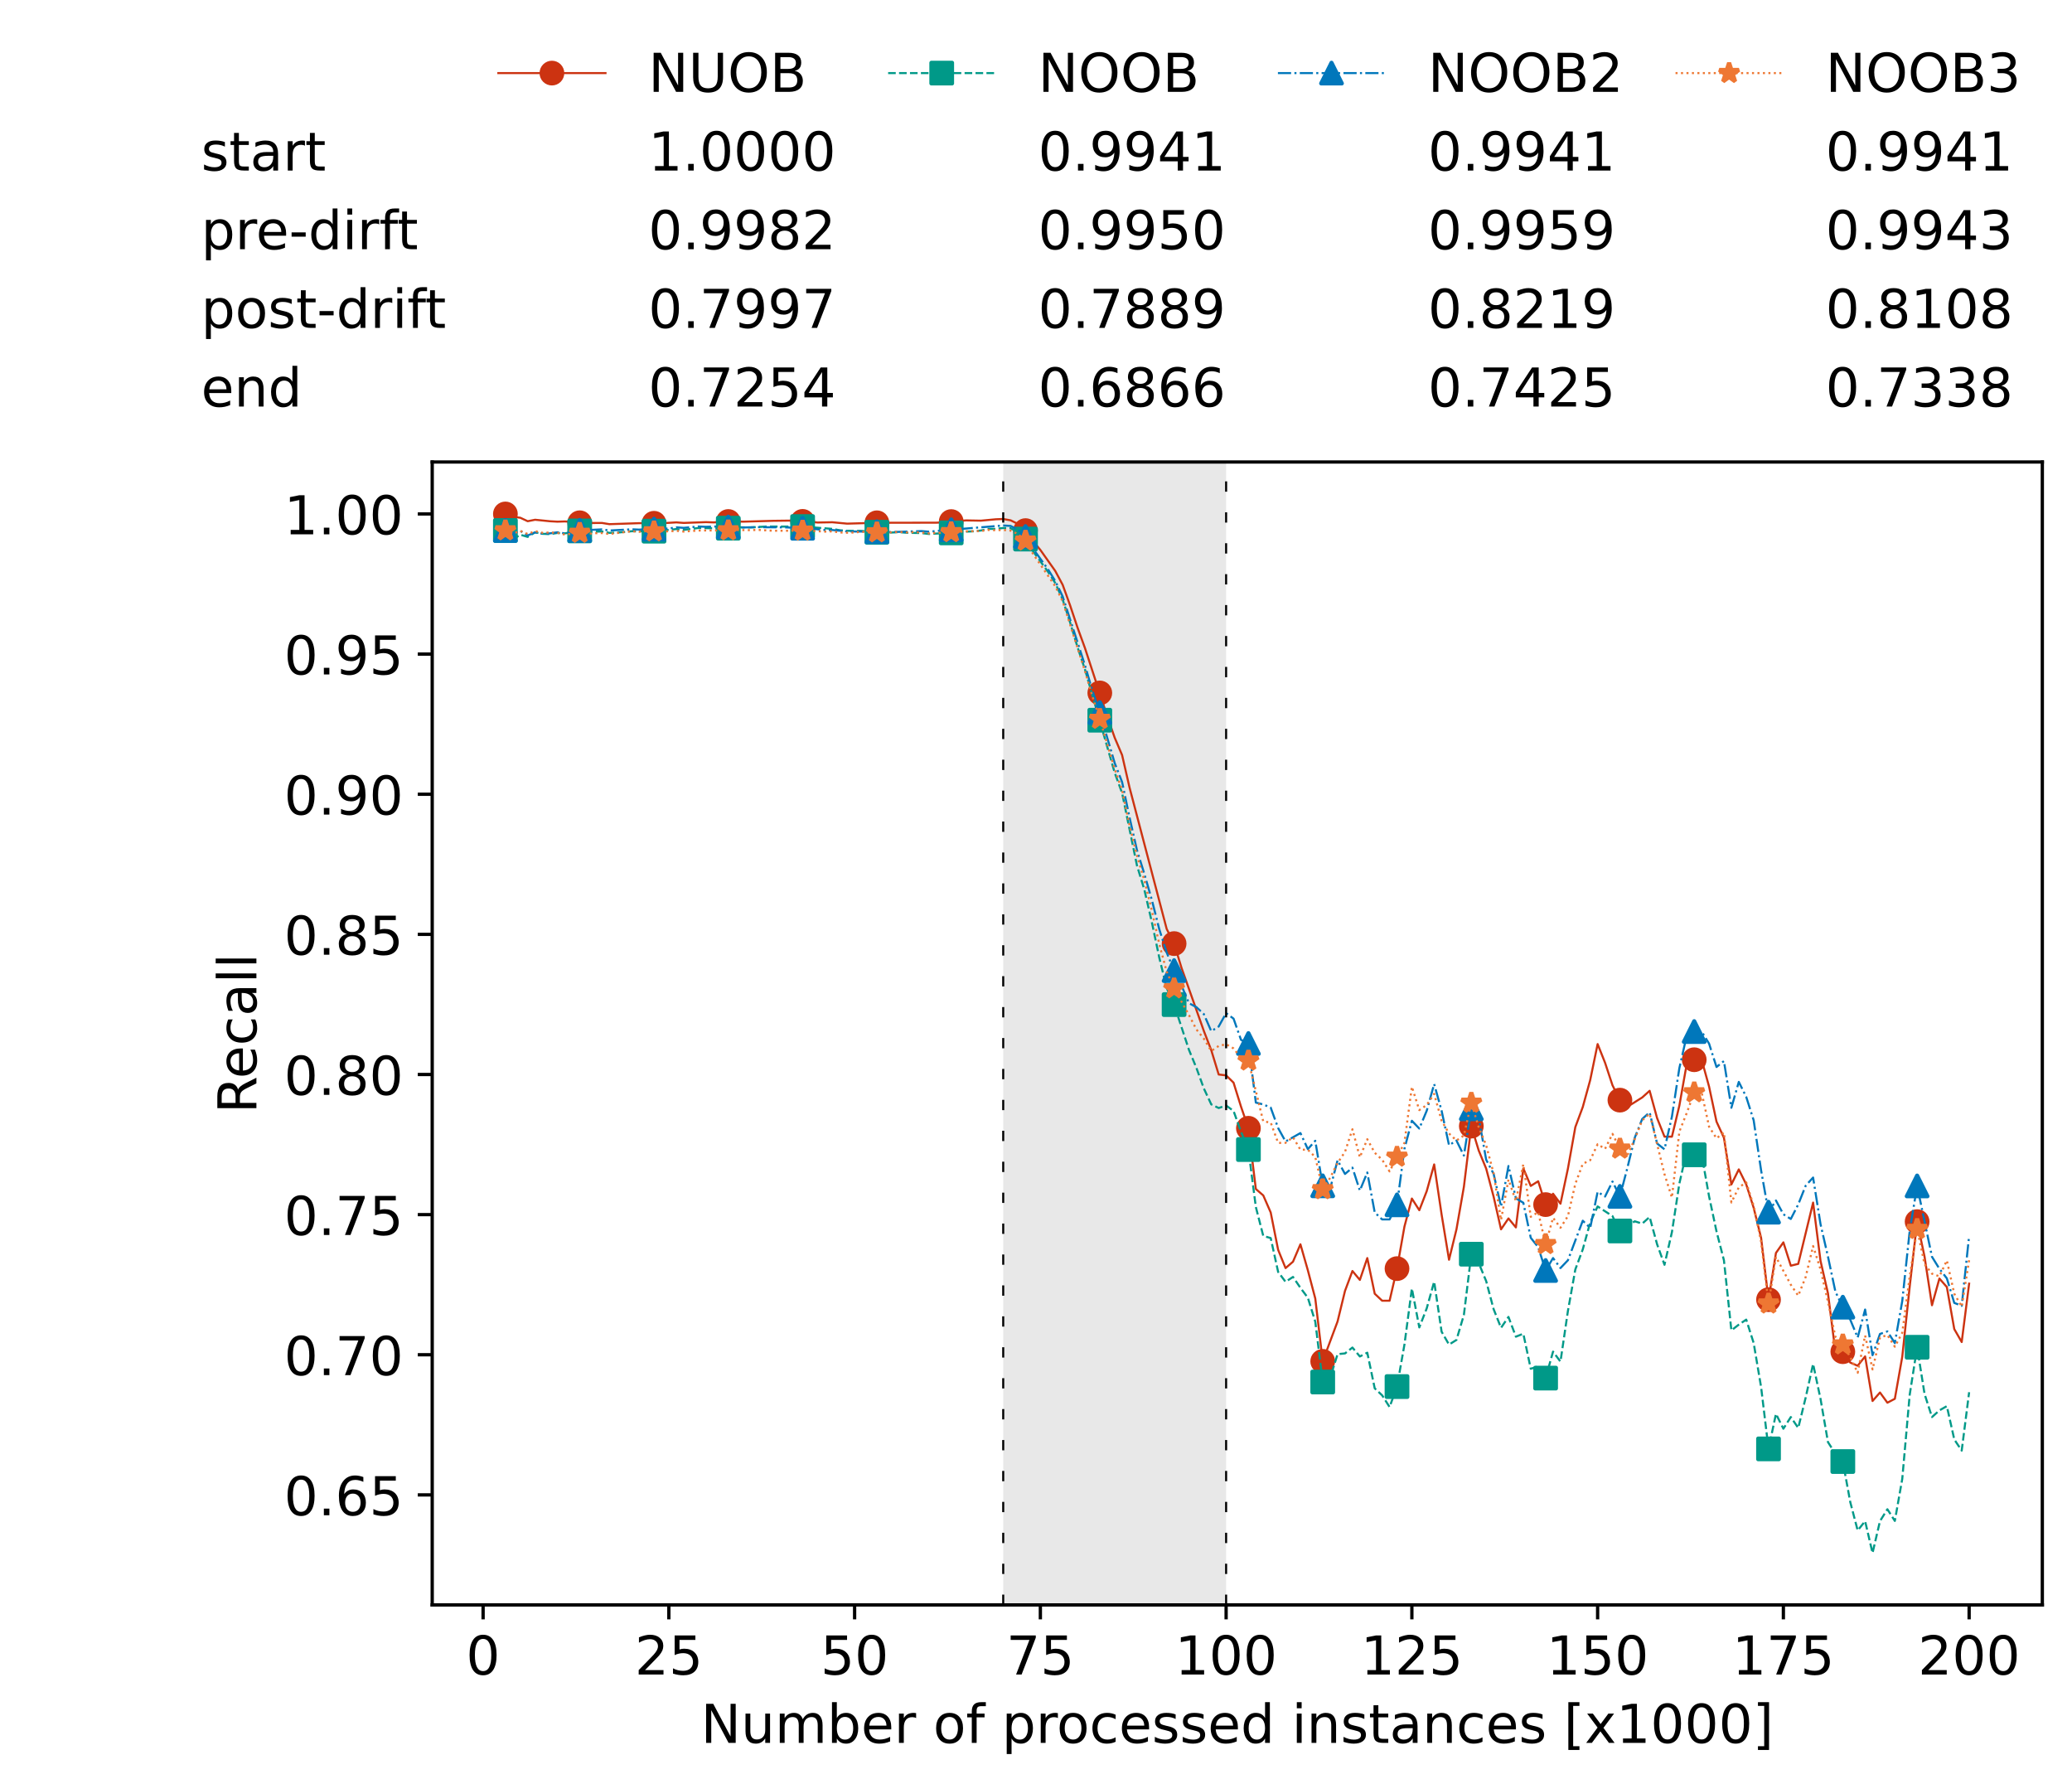 <?xml version="1.0" encoding="utf-8" standalone="no"?>
<!DOCTYPE svg PUBLIC "-//W3C//DTD SVG 1.1//EN"
  "http://www.w3.org/Graphics/SVG/1.1/DTD/svg11.dtd">
<!-- Created with matplotlib (https://matplotlib.org/) -->
<svg height="432.615pt" version="1.1" viewBox="0 0 502.65 432.615" width="502.65pt" xmlns="http://www.w3.org/2000/svg" xmlns:xlink="http://www.w3.org/1999/xlink">
 <defs>
  <style type="text/css">*{stroke-linecap:butt;stroke-linejoin:round;}</style>
 </defs>
 <g id="figure_1">
  <g id="patch_1">
   <path d="M 0 432.615 
L 502.65 432.615 
L 502.65 0 
L 0 0 
z
" style="fill:#ffffff;"/>
  </g>
  <g id="axes_1">
   <g id="patch_2">
    <path d="M 104.85 389.252 
L 495.45 389.252 
L 495.45 112.052 
L 104.85 112.052 
z
" style="fill:#ffffff;"/>
   </g>
   <g id="patch_3">
    <path clip-path="url(#pe7a1d8576c)" d="M 297.446 389.252 
L 297.446 112.052 
L 243.372 112.052 
L 243.372 389.252 
z
" style="fill:#d3d3d3;opacity:0.5;"/>
   </g>
   <g id="matplotlib.axis_1">
    <g id="xtick_1">
     <g id="line2d_1">
      <defs>
       <path d="M 0 0 
L 0 3.5 
" id="m244bcb3cbd" style="stroke:#000000;stroke-width:0.8;"/>
      </defs>
      <g>
       <use style="stroke:#000000;stroke-width:0.8;" x="117.197" xlink:href="#m244bcb3cbd" y="389.252"/>
      </g>
     </g>
     <g id="text_1">
      <!-- 0 -->
      <g transform="translate(113.061 406.13)scale(0.13 -0.13)">
       <defs>
        <path d="M 31.781 66.406 
Q 24.172 66.406 20.328 58.906 
Q 16.5 51.422 16.5 36.375 
Q 16.5 21.391 20.328 13.891 
Q 24.172 6.391 31.781 6.391 
Q 39.453 6.391 43.281 13.891 
Q 47.125 21.391 47.125 36.375 
Q 47.125 51.422 43.281 58.906 
Q 39.453 66.406 31.781 66.406 
z
M 31.781 74.219 
Q 44.047 74.219 50.516 64.516 
Q 56.984 54.828 56.984 36.375 
Q 56.984 17.969 50.516 8.266 
Q 44.047 -1.422 31.781 -1.422 
Q 19.531 -1.422 13.062 8.266 
Q 6.594 17.969 6.594 36.375 
Q 6.594 54.828 13.062 64.516 
Q 19.531 74.219 31.781 74.219 
z
" id="DejaVuSans-48"/>
       </defs>
       <use xlink:href="#DejaVuSans-48"/>
      </g>
     </g>
    </g>
    <g id="xtick_2">
     <g id="line2d_2">
      <g>
       <use style="stroke:#000000;stroke-width:0.8;" x="162.259" xlink:href="#m244bcb3cbd" y="389.252"/>
      </g>
     </g>
     <g id="text_2">
      <!-- 25 -->
      <g transform="translate(153.988 406.13)scale(0.13 -0.13)">
       <defs>
        <path d="M 19.188 8.297 
L 53.609 8.297 
L 53.609 0 
L 7.328 0 
L 7.328 8.297 
Q 12.938 14.109 22.625 23.891 
Q 32.328 33.688 34.812 36.531 
Q 39.547 41.844 41.422 45.531 
Q 43.312 49.219 43.312 52.781 
Q 43.312 58.594 39.234 62.25 
Q 35.156 65.922 28.609 65.922 
Q 23.969 65.922 18.812 64.312 
Q 13.672 62.703 7.812 59.422 
L 7.812 69.391 
Q 13.766 71.781 18.938 73 
Q 24.125 74.219 28.422 74.219 
Q 39.75 74.219 46.484 68.547 
Q 53.219 62.891 53.219 53.422 
Q 53.219 48.922 51.531 44.891 
Q 49.859 40.875 45.406 35.406 
Q 44.188 33.984 37.641 27.219 
Q 31.109 20.453 19.188 8.297 
z
" id="DejaVuSans-50"/>
        <path d="M 10.797 72.906 
L 49.516 72.906 
L 49.516 64.594 
L 19.828 64.594 
L 19.828 46.734 
Q 21.969 47.469 24.109 47.828 
Q 26.266 48.188 28.422 48.188 
Q 40.625 48.188 47.75 41.5 
Q 54.891 34.812 54.891 23.391 
Q 54.891 11.625 47.562 5.094 
Q 40.234 -1.422 26.906 -1.422 
Q 22.312 -1.422 17.547 -0.641 
Q 12.797 0.141 7.719 1.703 
L 7.719 11.625 
Q 12.109 9.234 16.797 8.062 
Q 21.484 6.891 26.703 6.891 
Q 35.156 6.891 40.078 11.328 
Q 45.016 15.766 45.016 23.391 
Q 45.016 31 40.078 35.438 
Q 35.156 39.891 26.703 39.891 
Q 22.75 39.891 18.812 39.016 
Q 14.891 38.141 10.797 36.281 
z
" id="DejaVuSans-53"/>
       </defs>
       <use xlink:href="#DejaVuSans-50"/>
       <use x="63.623" xlink:href="#DejaVuSans-53"/>
      </g>
     </g>
    </g>
    <g id="xtick_3">
     <g id="line2d_3">
      <g>
       <use style="stroke:#000000;stroke-width:0.8;" x="207.322" xlink:href="#m244bcb3cbd" y="389.252"/>
      </g>
     </g>
     <g id="text_3">
      <!-- 50 -->
      <g transform="translate(199.05 406.13)scale(0.13 -0.13)">
       <use xlink:href="#DejaVuSans-53"/>
       <use x="63.623" xlink:href="#DejaVuSans-48"/>
      </g>
     </g>
    </g>
    <g id="xtick_4">
     <g id="line2d_4">
      <g>
       <use style="stroke:#000000;stroke-width:0.8;" x="252.384" xlink:href="#m244bcb3cbd" y="389.252"/>
      </g>
     </g>
     <g id="text_4">
      <!-- 75 -->
      <g transform="translate(244.113 406.13)scale(0.13 -0.13)">
       <defs>
        <path d="M 8.203 72.906 
L 55.078 72.906 
L 55.078 68.703 
L 28.609 0 
L 18.312 0 
L 43.219 64.594 
L 8.203 64.594 
z
" id="DejaVuSans-55"/>
       </defs>
       <use xlink:href="#DejaVuSans-55"/>
       <use x="63.623" xlink:href="#DejaVuSans-53"/>
      </g>
     </g>
    </g>
    <g id="xtick_5">
     <g id="line2d_5">
      <g>
       <use style="stroke:#000000;stroke-width:0.8;" x="297.446" xlink:href="#m244bcb3cbd" y="389.252"/>
      </g>
     </g>
     <g id="text_5">
      <!-- 100 -->
      <g transform="translate(285.039 406.13)scale(0.13 -0.13)">
       <defs>
        <path d="M 12.406 8.297 
L 28.516 8.297 
L 28.516 63.922 
L 10.984 60.406 
L 10.984 69.391 
L 28.422 72.906 
L 38.281 72.906 
L 38.281 8.297 
L 54.391 8.297 
L 54.391 0 
L 12.406 0 
z
" id="DejaVuSans-49"/>
       </defs>
       <use xlink:href="#DejaVuSans-49"/>
       <use x="63.623" xlink:href="#DejaVuSans-48"/>
       <use x="127.246" xlink:href="#DejaVuSans-48"/>
      </g>
     </g>
    </g>
    <g id="xtick_6">
     <g id="line2d_6">
      <g>
       <use style="stroke:#000000;stroke-width:0.8;" x="342.509" xlink:href="#m244bcb3cbd" y="389.252"/>
      </g>
     </g>
     <g id="text_6">
      <!-- 125 -->
      <g transform="translate(330.102 406.13)scale(0.13 -0.13)">
       <use xlink:href="#DejaVuSans-49"/>
       <use x="63.623" xlink:href="#DejaVuSans-50"/>
       <use x="127.246" xlink:href="#DejaVuSans-53"/>
      </g>
     </g>
    </g>
    <g id="xtick_7">
     <g id="line2d_7">
      <g>
       <use style="stroke:#000000;stroke-width:0.8;" x="387.571" xlink:href="#m244bcb3cbd" y="389.252"/>
      </g>
     </g>
     <g id="text_7">
      <!-- 150 -->
      <g transform="translate(375.164 406.13)scale(0.13 -0.13)">
       <use xlink:href="#DejaVuSans-49"/>
       <use x="63.623" xlink:href="#DejaVuSans-53"/>
       <use x="127.246" xlink:href="#DejaVuSans-48"/>
      </g>
     </g>
    </g>
    <g id="xtick_8">
     <g id="line2d_8">
      <g>
       <use style="stroke:#000000;stroke-width:0.8;" x="432.633" xlink:href="#m244bcb3cbd" y="389.252"/>
      </g>
     </g>
     <g id="text_8">
      <!-- 175 -->
      <g transform="translate(420.226 406.13)scale(0.13 -0.13)">
       <use xlink:href="#DejaVuSans-49"/>
       <use x="63.623" xlink:href="#DejaVuSans-55"/>
       <use x="127.246" xlink:href="#DejaVuSans-53"/>
      </g>
     </g>
    </g>
    <g id="xtick_9">
     <g id="line2d_9">
      <g>
       <use style="stroke:#000000;stroke-width:0.8;" x="477.695" xlink:href="#m244bcb3cbd" y="389.252"/>
      </g>
     </g>
     <g id="text_9">
      <!-- 200 -->
      <g transform="translate(465.289 406.13)scale(0.13 -0.13)">
       <use xlink:href="#DejaVuSans-50"/>
       <use x="63.623" xlink:href="#DejaVuSans-48"/>
       <use x="127.246" xlink:href="#DejaVuSans-48"/>
      </g>
     </g>
    </g>
    <g id="text_10">
     <!-- Number of processed instances [x1000] -->
     <g transform="translate(170.025 422.711)scale(0.13 -0.13)">
      <defs>
       <path d="M 9.812 72.906 
L 23.094 72.906 
L 55.422 11.922 
L 55.422 72.906 
L 64.984 72.906 
L 64.984 0 
L 51.703 0 
L 19.391 60.984 
L 19.391 0 
L 9.812 0 
z
" id="DejaVuSans-78"/>
       <path d="M 8.5 21.578 
L 8.5 54.688 
L 17.484 54.688 
L 17.484 21.922 
Q 17.484 14.156 20.5 10.266 
Q 23.531 6.391 29.594 6.391 
Q 36.859 6.391 41.078 11.031 
Q 45.312 15.672 45.312 23.688 
L 45.312 54.688 
L 54.297 54.688 
L 54.297 0 
L 45.312 0 
L 45.312 8.406 
Q 42.047 3.422 37.719 1 
Q 33.406 -1.422 27.688 -1.422 
Q 18.266 -1.422 13.375 4.438 
Q 8.5 10.297 8.5 21.578 
z
M 31.109 56 
z
" id="DejaVuSans-117"/>
       <path d="M 52 44.188 
Q 55.375 50.25 60.062 53.125 
Q 64.75 56 71.094 56 
Q 79.641 56 84.281 50.016 
Q 88.922 44.047 88.922 33.016 
L 88.922 0 
L 79.891 0 
L 79.891 32.719 
Q 79.891 40.578 77.094 44.375 
Q 74.312 48.188 68.609 48.188 
Q 61.625 48.188 57.562 43.547 
Q 53.516 38.922 53.516 30.906 
L 53.516 0 
L 44.484 0 
L 44.484 32.719 
Q 44.484 40.625 41.703 44.406 
Q 38.922 48.188 33.109 48.188 
Q 26.219 48.188 22.156 43.531 
Q 18.109 38.875 18.109 30.906 
L 18.109 0 
L 9.078 0 
L 9.078 54.688 
L 18.109 54.688 
L 18.109 46.188 
Q 21.188 51.219 25.484 53.609 
Q 29.781 56 35.688 56 
Q 41.656 56 45.828 52.969 
Q 50 49.953 52 44.188 
z
" id="DejaVuSans-109"/>
       <path d="M 48.688 27.297 
Q 48.688 37.203 44.609 42.844 
Q 40.531 48.484 33.406 48.484 
Q 26.266 48.484 22.188 42.844 
Q 18.109 37.203 18.109 27.297 
Q 18.109 17.391 22.188 11.75 
Q 26.266 6.109 33.406 6.109 
Q 40.531 6.109 44.609 11.75 
Q 48.688 17.391 48.688 27.297 
z
M 18.109 46.391 
Q 20.953 51.266 25.266 53.625 
Q 29.594 56 35.594 56 
Q 45.562 56 51.781 48.094 
Q 58.016 40.188 58.016 27.297 
Q 58.016 14.406 51.781 6.484 
Q 45.562 -1.422 35.594 -1.422 
Q 29.594 -1.422 25.266 0.953 
Q 20.953 3.328 18.109 8.203 
L 18.109 0 
L 9.078 0 
L 9.078 75.984 
L 18.109 75.984 
z
" id="DejaVuSans-98"/>
       <path d="M 56.203 29.594 
L 56.203 25.203 
L 14.891 25.203 
Q 15.484 15.922 20.484 11.062 
Q 25.484 6.203 34.422 6.203 
Q 39.594 6.203 44.453 7.469 
Q 49.312 8.734 54.109 11.281 
L 54.109 2.781 
Q 49.266 0.734 44.188 -0.344 
Q 39.109 -1.422 33.891 -1.422 
Q 20.797 -1.422 13.156 6.188 
Q 5.516 13.812 5.516 26.812 
Q 5.516 40.234 12.766 48.109 
Q 20.016 56 32.328 56 
Q 43.359 56 49.781 48.891 
Q 56.203 41.797 56.203 29.594 
z
M 47.219 32.234 
Q 47.125 39.594 43.094 43.984 
Q 39.062 48.391 32.422 48.391 
Q 24.906 48.391 20.391 44.141 
Q 15.875 39.891 15.188 32.172 
z
" id="DejaVuSans-101"/>
       <path d="M 41.109 46.297 
Q 39.594 47.172 37.812 47.578 
Q 36.031 48 33.891 48 
Q 26.266 48 22.188 43.047 
Q 18.109 38.094 18.109 28.812 
L 18.109 0 
L 9.078 0 
L 9.078 54.688 
L 18.109 54.688 
L 18.109 46.188 
Q 20.953 51.172 25.484 53.578 
Q 30.031 56 36.531 56 
Q 37.453 56 38.578 55.875 
Q 39.703 55.766 41.062 55.516 
z
" id="DejaVuSans-114"/>
       <path id="DejaVuSans-32"/>
       <path d="M 30.609 48.391 
Q 23.391 48.391 19.188 42.75 
Q 14.984 37.109 14.984 27.297 
Q 14.984 17.484 19.156 11.844 
Q 23.344 6.203 30.609 6.203 
Q 37.797 6.203 41.984 11.859 
Q 46.188 17.531 46.188 27.297 
Q 46.188 37.016 41.984 42.703 
Q 37.797 48.391 30.609 48.391 
z
M 30.609 56 
Q 42.328 56 49.016 48.375 
Q 55.719 40.766 55.719 27.297 
Q 55.719 13.875 49.016 6.219 
Q 42.328 -1.422 30.609 -1.422 
Q 18.844 -1.422 12.172 6.219 
Q 5.516 13.875 5.516 27.297 
Q 5.516 40.766 12.172 48.375 
Q 18.844 56 30.609 56 
z
" id="DejaVuSans-111"/>
       <path d="M 37.109 75.984 
L 37.109 68.5 
L 28.516 68.5 
Q 23.688 68.5 21.797 66.547 
Q 19.922 64.594 19.922 59.516 
L 19.922 54.688 
L 34.719 54.688 
L 34.719 47.703 
L 19.922 47.703 
L 19.922 0 
L 10.891 0 
L 10.891 47.703 
L 2.297 47.703 
L 2.297 54.688 
L 10.891 54.688 
L 10.891 58.5 
Q 10.891 67.625 15.141 71.797 
Q 19.391 75.984 28.609 75.984 
z
" id="DejaVuSans-102"/>
       <path d="M 18.109 8.203 
L 18.109 -20.797 
L 9.078 -20.797 
L 9.078 54.688 
L 18.109 54.688 
L 18.109 46.391 
Q 20.953 51.266 25.266 53.625 
Q 29.594 56 35.594 56 
Q 45.562 56 51.781 48.094 
Q 58.016 40.188 58.016 27.297 
Q 58.016 14.406 51.781 6.484 
Q 45.562 -1.422 35.594 -1.422 
Q 29.594 -1.422 25.266 0.953 
Q 20.953 3.328 18.109 8.203 
z
M 48.688 27.297 
Q 48.688 37.203 44.609 42.844 
Q 40.531 48.484 33.406 48.484 
Q 26.266 48.484 22.188 42.844 
Q 18.109 37.203 18.109 27.297 
Q 18.109 17.391 22.188 11.75 
Q 26.266 6.109 33.406 6.109 
Q 40.531 6.109 44.609 11.75 
Q 48.688 17.391 48.688 27.297 
z
" id="DejaVuSans-112"/>
       <path d="M 48.781 52.594 
L 48.781 44.188 
Q 44.969 46.297 41.141 47.344 
Q 37.312 48.391 33.406 48.391 
Q 24.656 48.391 19.812 42.844 
Q 14.984 37.312 14.984 27.297 
Q 14.984 17.281 19.812 11.734 
Q 24.656 6.203 33.406 6.203 
Q 37.312 6.203 41.141 7.25 
Q 44.969 8.297 48.781 10.406 
L 48.781 2.094 
Q 45.016 0.344 40.984 -0.531 
Q 36.969 -1.422 32.422 -1.422 
Q 20.062 -1.422 12.781 6.344 
Q 5.516 14.109 5.516 27.297 
Q 5.516 40.672 12.859 48.328 
Q 20.219 56 33.016 56 
Q 37.156 56 41.109 55.141 
Q 45.062 54.297 48.781 52.594 
z
" id="DejaVuSans-99"/>
       <path d="M 44.281 53.078 
L 44.281 44.578 
Q 40.484 46.531 36.375 47.5 
Q 32.281 48.484 27.875 48.484 
Q 21.188 48.484 17.844 46.438 
Q 14.5 44.391 14.5 40.281 
Q 14.5 37.156 16.891 35.375 
Q 19.281 33.594 26.516 31.984 
L 29.594 31.297 
Q 39.156 29.25 43.188 25.516 
Q 47.219 21.781 47.219 15.094 
Q 47.219 7.469 41.188 3.016 
Q 35.156 -1.422 24.609 -1.422 
Q 20.219 -1.422 15.453 -0.562 
Q 10.688 0.297 5.422 2 
L 5.422 11.281 
Q 10.406 8.688 15.234 7.391 
Q 20.062 6.109 24.812 6.109 
Q 31.156 6.109 34.562 8.281 
Q 37.984 10.453 37.984 14.406 
Q 37.984 18.062 35.516 20.016 
Q 33.062 21.969 24.703 23.781 
L 21.578 24.516 
Q 13.234 26.266 9.516 29.906 
Q 5.812 33.547 5.812 39.891 
Q 5.812 47.609 11.281 51.797 
Q 16.75 56 26.812 56 
Q 31.781 56 36.172 55.266 
Q 40.578 54.547 44.281 53.078 
z
" id="DejaVuSans-115"/>
       <path d="M 45.406 46.391 
L 45.406 75.984 
L 54.391 75.984 
L 54.391 0 
L 45.406 0 
L 45.406 8.203 
Q 42.578 3.328 38.25 0.953 
Q 33.938 -1.422 27.875 -1.422 
Q 17.969 -1.422 11.734 6.484 
Q 5.516 14.406 5.516 27.297 
Q 5.516 40.188 11.734 48.094 
Q 17.969 56 27.875 56 
Q 33.938 56 38.25 53.625 
Q 42.578 51.266 45.406 46.391 
z
M 14.797 27.297 
Q 14.797 17.391 18.875 11.75 
Q 22.953 6.109 30.078 6.109 
Q 37.203 6.109 41.297 11.75 
Q 45.406 17.391 45.406 27.297 
Q 45.406 37.203 41.297 42.844 
Q 37.203 48.484 30.078 48.484 
Q 22.953 48.484 18.875 42.844 
Q 14.797 37.203 14.797 27.297 
z
" id="DejaVuSans-100"/>
       <path d="M 9.422 54.688 
L 18.406 54.688 
L 18.406 0 
L 9.422 0 
z
M 9.422 75.984 
L 18.406 75.984 
L 18.406 64.594 
L 9.422 64.594 
z
" id="DejaVuSans-105"/>
       <path d="M 54.891 33.016 
L 54.891 0 
L 45.906 0 
L 45.906 32.719 
Q 45.906 40.484 42.875 44.328 
Q 39.844 48.188 33.797 48.188 
Q 26.516 48.188 22.312 43.547 
Q 18.109 38.922 18.109 30.906 
L 18.109 0 
L 9.078 0 
L 9.078 54.688 
L 18.109 54.688 
L 18.109 46.188 
Q 21.344 51.125 25.703 53.562 
Q 30.078 56 35.797 56 
Q 45.219 56 50.047 50.172 
Q 54.891 44.344 54.891 33.016 
z
" id="DejaVuSans-110"/>
       <path d="M 18.312 70.219 
L 18.312 54.688 
L 36.812 54.688 
L 36.812 47.703 
L 18.312 47.703 
L 18.312 18.016 
Q 18.312 11.328 20.141 9.422 
Q 21.969 7.516 27.594 7.516 
L 36.812 7.516 
L 36.812 0 
L 27.594 0 
Q 17.188 0 13.234 3.875 
Q 9.281 7.766 9.281 18.016 
L 9.281 47.703 
L 2.688 47.703 
L 2.688 54.688 
L 9.281 54.688 
L 9.281 70.219 
z
" id="DejaVuSans-116"/>
       <path d="M 34.281 27.484 
Q 23.391 27.484 19.188 25 
Q 14.984 22.516 14.984 16.5 
Q 14.984 11.719 18.141 8.906 
Q 21.297 6.109 26.703 6.109 
Q 34.188 6.109 38.703 11.406 
Q 43.219 16.703 43.219 25.484 
L 43.219 27.484 
z
M 52.203 31.203 
L 52.203 0 
L 43.219 0 
L 43.219 8.297 
Q 40.141 3.328 35.547 0.953 
Q 30.953 -1.422 24.312 -1.422 
Q 15.922 -1.422 10.953 3.297 
Q 6 8.016 6 15.922 
Q 6 25.141 12.172 29.828 
Q 18.359 34.516 30.609 34.516 
L 43.219 34.516 
L 43.219 35.406 
Q 43.219 41.609 39.141 45 
Q 35.062 48.391 27.688 48.391 
Q 23 48.391 18.547 47.266 
Q 14.109 46.141 10.016 43.891 
L 10.016 52.203 
Q 14.938 54.109 19.578 55.047 
Q 24.219 56 28.609 56 
Q 40.484 56 46.344 49.844 
Q 52.203 43.703 52.203 31.203 
z
" id="DejaVuSans-97"/>
       <path d="M 8.594 75.984 
L 29.297 75.984 
L 29.297 69 
L 17.578 69 
L 17.578 -6.203 
L 29.297 -6.203 
L 29.297 -13.188 
L 8.594 -13.188 
z
" id="DejaVuSans-91"/>
       <path d="M 54.891 54.688 
L 35.109 28.078 
L 55.906 0 
L 45.312 0 
L 29.391 21.484 
L 13.484 0 
L 2.875 0 
L 24.125 28.609 
L 4.688 54.688 
L 15.281 54.688 
L 29.781 35.203 
L 44.281 54.688 
z
" id="DejaVuSans-120"/>
       <path d="M 30.422 75.984 
L 30.422 -13.188 
L 9.719 -13.188 
L 9.719 -6.203 
L 21.391 -6.203 
L 21.391 69 
L 9.719 69 
L 9.719 75.984 
z
" id="DejaVuSans-93"/>
      </defs>
      <use xlink:href="#DejaVuSans-78"/>
      <use x="74.805" xlink:href="#DejaVuSans-117"/>
      <use x="138.184" xlink:href="#DejaVuSans-109"/>
      <use x="235.596" xlink:href="#DejaVuSans-98"/>
      <use x="299.072" xlink:href="#DejaVuSans-101"/>
      <use x="360.596" xlink:href="#DejaVuSans-114"/>
      <use x="401.709" xlink:href="#DejaVuSans-32"/>
      <use x="433.496" xlink:href="#DejaVuSans-111"/>
      <use x="494.678" xlink:href="#DejaVuSans-102"/>
      <use x="529.883" xlink:href="#DejaVuSans-32"/>
      <use x="561.67" xlink:href="#DejaVuSans-112"/>
      <use x="625.146" xlink:href="#DejaVuSans-114"/>
      <use x="664.01" xlink:href="#DejaVuSans-111"/>
      <use x="725.191" xlink:href="#DejaVuSans-99"/>
      <use x="780.172" xlink:href="#DejaVuSans-101"/>
      <use x="841.695" xlink:href="#DejaVuSans-115"/>
      <use x="893.795" xlink:href="#DejaVuSans-115"/>
      <use x="945.895" xlink:href="#DejaVuSans-101"/>
      <use x="1007.418" xlink:href="#DejaVuSans-100"/>
      <use x="1070.895" xlink:href="#DejaVuSans-32"/>
      <use x="1102.682" xlink:href="#DejaVuSans-105"/>
      <use x="1130.465" xlink:href="#DejaVuSans-110"/>
      <use x="1193.844" xlink:href="#DejaVuSans-115"/>
      <use x="1245.943" xlink:href="#DejaVuSans-116"/>
      <use x="1285.152" xlink:href="#DejaVuSans-97"/>
      <use x="1346.432" xlink:href="#DejaVuSans-110"/>
      <use x="1409.811" xlink:href="#DejaVuSans-99"/>
      <use x="1464.791" xlink:href="#DejaVuSans-101"/>
      <use x="1526.314" xlink:href="#DejaVuSans-115"/>
      <use x="1578.414" xlink:href="#DejaVuSans-32"/>
      <use x="1610.201" xlink:href="#DejaVuSans-91"/>
      <use x="1649.215" xlink:href="#DejaVuSans-120"/>
      <use x="1708.395" xlink:href="#DejaVuSans-49"/>
      <use x="1772.018" xlink:href="#DejaVuSans-48"/>
      <use x="1835.641" xlink:href="#DejaVuSans-48"/>
      <use x="1899.264" xlink:href="#DejaVuSans-48"/>
      <use x="1962.887" xlink:href="#DejaVuSans-93"/>
     </g>
    </g>
   </g>
   <g id="matplotlib.axis_2">
    <g id="ytick_1">
     <g id="line2d_10">
      <defs>
       <path d="M 0 0 
L -3.5 0 
" id="mbdff1d02fd" style="stroke:#000000;stroke-width:0.8;"/>
      </defs>
      <g>
       <use style="stroke:#000000;stroke-width:0.8;" x="104.85" xlink:href="#mbdff1d02fd" y="362.562"/>
      </g>
     </g>
     <g id="text_11">
      <!-- 0.65 -->
      <g transform="translate(68.905 367.501)scale(0.13 -0.13)">
       <defs>
        <path d="M 10.688 12.406 
L 21 12.406 
L 21 0 
L 10.688 0 
z
" id="DejaVuSans-46"/>
        <path d="M 33.016 40.375 
Q 26.375 40.375 22.484 35.828 
Q 18.609 31.297 18.609 23.391 
Q 18.609 15.531 22.484 10.953 
Q 26.375 6.391 33.016 6.391 
Q 39.656 6.391 43.531 10.953 
Q 47.406 15.531 47.406 23.391 
Q 47.406 31.297 43.531 35.828 
Q 39.656 40.375 33.016 40.375 
z
M 52.594 71.297 
L 52.594 62.312 
Q 48.875 64.062 45.094 64.984 
Q 41.312 65.922 37.594 65.922 
Q 27.828 65.922 22.672 59.328 
Q 17.531 52.734 16.797 39.406 
Q 19.672 43.656 24.016 45.922 
Q 28.375 48.188 33.594 48.188 
Q 44.578 48.188 50.953 41.516 
Q 57.328 34.859 57.328 23.391 
Q 57.328 12.156 50.688 5.359 
Q 44.047 -1.422 33.016 -1.422 
Q 20.359 -1.422 13.672 8.266 
Q 6.984 17.969 6.984 36.375 
Q 6.984 53.656 15.188 63.938 
Q 23.391 74.219 37.203 74.219 
Q 40.922 74.219 44.703 73.484 
Q 48.484 72.75 52.594 71.297 
z
" id="DejaVuSans-54"/>
       </defs>
       <use xlink:href="#DejaVuSans-48"/>
       <use x="63.623" xlink:href="#DejaVuSans-46"/>
       <use x="95.41" xlink:href="#DejaVuSans-54"/>
       <use x="159.033" xlink:href="#DejaVuSans-53"/>
      </g>
     </g>
    </g>
    <g id="ytick_2">
     <g id="line2d_11">
      <g>
       <use style="stroke:#000000;stroke-width:0.8;" x="104.85" xlink:href="#mbdff1d02fd" y="328.575"/>
      </g>
     </g>
     <g id="text_12">
      <!-- 0.70 -->
      <g transform="translate(68.905 333.514)scale(0.13 -0.13)">
       <use xlink:href="#DejaVuSans-48"/>
       <use x="63.623" xlink:href="#DejaVuSans-46"/>
       <use x="95.41" xlink:href="#DejaVuSans-55"/>
       <use x="159.033" xlink:href="#DejaVuSans-48"/>
      </g>
     </g>
    </g>
    <g id="ytick_3">
     <g id="line2d_12">
      <g>
       <use style="stroke:#000000;stroke-width:0.8;" x="104.85" xlink:href="#mbdff1d02fd" y="294.588"/>
      </g>
     </g>
     <g id="text_13">
      <!-- 0.75 -->
      <g transform="translate(68.905 299.527)scale(0.13 -0.13)">
       <use xlink:href="#DejaVuSans-48"/>
       <use x="63.623" xlink:href="#DejaVuSans-46"/>
       <use x="95.41" xlink:href="#DejaVuSans-55"/>
       <use x="159.033" xlink:href="#DejaVuSans-53"/>
      </g>
     </g>
    </g>
    <g id="ytick_4">
     <g id="line2d_13">
      <g>
       <use style="stroke:#000000;stroke-width:0.8;" x="104.85" xlink:href="#mbdff1d02fd" y="260.6"/>
      </g>
     </g>
     <g id="text_14">
      <!-- 0.80 -->
      <g transform="translate(68.905 265.539)scale(0.13 -0.13)">
       <defs>
        <path d="M 31.781 34.625 
Q 24.75 34.625 20.719 30.859 
Q 16.703 27.094 16.703 20.516 
Q 16.703 13.922 20.719 10.156 
Q 24.75 6.391 31.781 6.391 
Q 38.812 6.391 42.859 10.172 
Q 46.922 13.969 46.922 20.516 
Q 46.922 27.094 42.891 30.859 
Q 38.875 34.625 31.781 34.625 
z
M 21.922 38.812 
Q 15.578 40.375 12.031 44.719 
Q 8.5 49.078 8.5 55.328 
Q 8.5 64.062 14.719 69.141 
Q 20.953 74.219 31.781 74.219 
Q 42.672 74.219 48.875 69.141 
Q 55.078 64.062 55.078 55.328 
Q 55.078 49.078 51.531 44.719 
Q 48 40.375 41.703 38.812 
Q 48.828 37.156 52.797 32.312 
Q 56.781 27.484 56.781 20.516 
Q 56.781 9.906 50.312 4.234 
Q 43.844 -1.422 31.781 -1.422 
Q 19.734 -1.422 13.25 4.234 
Q 6.781 9.906 6.781 20.516 
Q 6.781 27.484 10.781 32.312 
Q 14.797 37.156 21.922 38.812 
z
M 18.312 54.391 
Q 18.312 48.734 21.844 45.562 
Q 25.391 42.391 31.781 42.391 
Q 38.141 42.391 41.719 45.562 
Q 45.312 48.734 45.312 54.391 
Q 45.312 60.062 41.719 63.234 
Q 38.141 66.406 31.781 66.406 
Q 25.391 66.406 21.844 63.234 
Q 18.312 60.062 18.312 54.391 
z
" id="DejaVuSans-56"/>
       </defs>
       <use xlink:href="#DejaVuSans-48"/>
       <use x="63.623" xlink:href="#DejaVuSans-46"/>
       <use x="95.41" xlink:href="#DejaVuSans-56"/>
       <use x="159.033" xlink:href="#DejaVuSans-48"/>
      </g>
     </g>
    </g>
    <g id="ytick_5">
     <g id="line2d_14">
      <g>
       <use style="stroke:#000000;stroke-width:0.8;" x="104.85" xlink:href="#mbdff1d02fd" y="226.613"/>
      </g>
     </g>
     <g id="text_15">
      <!-- 0.85 -->
      <g transform="translate(68.905 231.552)scale(0.13 -0.13)">
       <use xlink:href="#DejaVuSans-48"/>
       <use x="63.623" xlink:href="#DejaVuSans-46"/>
       <use x="95.41" xlink:href="#DejaVuSans-56"/>
       <use x="159.033" xlink:href="#DejaVuSans-53"/>
      </g>
     </g>
    </g>
    <g id="ytick_6">
     <g id="line2d_15">
      <g>
       <use style="stroke:#000000;stroke-width:0.8;" x="104.85" xlink:href="#mbdff1d02fd" y="192.626"/>
      </g>
     </g>
     <g id="text_16">
      <!-- 0.90 -->
      <g transform="translate(68.905 197.565)scale(0.13 -0.13)">
       <defs>
        <path d="M 10.984 1.516 
L 10.984 10.5 
Q 14.703 8.734 18.5 7.812 
Q 22.312 6.891 25.984 6.891 
Q 35.75 6.891 40.891 13.453 
Q 46.047 20.016 46.781 33.406 
Q 43.953 29.203 39.594 26.953 
Q 35.25 24.703 29.984 24.703 
Q 19.047 24.703 12.672 31.312 
Q 6.297 37.938 6.297 49.422 
Q 6.297 60.641 12.938 67.422 
Q 19.578 74.219 30.609 74.219 
Q 43.266 74.219 49.922 64.516 
Q 56.594 54.828 56.594 36.375 
Q 56.594 19.141 48.406 8.859 
Q 40.234 -1.422 26.422 -1.422 
Q 22.703 -1.422 18.891 -0.688 
Q 15.094 0.047 10.984 1.516 
z
M 30.609 32.422 
Q 37.25 32.422 41.125 36.953 
Q 45.016 41.5 45.016 49.422 
Q 45.016 57.281 41.125 61.844 
Q 37.25 66.406 30.609 66.406 
Q 23.969 66.406 20.094 61.844 
Q 16.219 57.281 16.219 49.422 
Q 16.219 41.5 20.094 36.953 
Q 23.969 32.422 30.609 32.422 
z
" id="DejaVuSans-57"/>
       </defs>
       <use xlink:href="#DejaVuSans-48"/>
       <use x="63.623" xlink:href="#DejaVuSans-46"/>
       <use x="95.41" xlink:href="#DejaVuSans-57"/>
       <use x="159.033" xlink:href="#DejaVuSans-48"/>
      </g>
     </g>
    </g>
    <g id="ytick_7">
     <g id="line2d_16">
      <g>
       <use style="stroke:#000000;stroke-width:0.8;" x="104.85" xlink:href="#mbdff1d02fd" y="158.639"/>
      </g>
     </g>
     <g id="text_17">
      <!-- 0.95 -->
      <g transform="translate(68.905 163.578)scale(0.13 -0.13)">
       <use xlink:href="#DejaVuSans-48"/>
       <use x="63.623" xlink:href="#DejaVuSans-46"/>
       <use x="95.41" xlink:href="#DejaVuSans-57"/>
       <use x="159.033" xlink:href="#DejaVuSans-53"/>
      </g>
     </g>
    </g>
    <g id="ytick_8">
     <g id="line2d_17">
      <g>
       <use style="stroke:#000000;stroke-width:0.8;" x="104.85" xlink:href="#mbdff1d02fd" y="124.652"/>
      </g>
     </g>
     <g id="text_18">
      <!-- 1.00 -->
      <g transform="translate(68.905 129.591)scale(0.13 -0.13)">
       <use xlink:href="#DejaVuSans-49"/>
       <use x="63.623" xlink:href="#DejaVuSans-46"/>
       <use x="95.41" xlink:href="#DejaVuSans-48"/>
       <use x="159.033" xlink:href="#DejaVuSans-48"/>
      </g>
     </g>
    </g>
    <g id="text_19">
     <!-- Recall -->
     <g transform="translate(62.201 270.044)rotate(-90)scale(0.13 -0.13)">
      <defs>
       <path d="M 44.391 34.188 
Q 47.562 33.109 50.562 29.594 
Q 53.562 26.078 56.594 19.922 
L 66.609 0 
L 56 0 
L 46.688 18.703 
Q 43.062 26.031 39.672 28.422 
Q 36.281 30.812 30.422 30.812 
L 19.672 30.812 
L 19.672 0 
L 9.812 0 
L 9.812 72.906 
L 32.078 72.906 
Q 44.578 72.906 50.734 67.672 
Q 56.891 62.453 56.891 51.906 
Q 56.891 45.016 53.688 40.469 
Q 50.484 35.938 44.391 34.188 
z
M 19.672 64.797 
L 19.672 38.922 
L 32.078 38.922 
Q 39.203 38.922 42.844 42.219 
Q 46.484 45.516 46.484 51.906 
Q 46.484 58.297 42.844 61.547 
Q 39.203 64.797 32.078 64.797 
z
" id="DejaVuSans-82"/>
       <path d="M 9.422 75.984 
L 18.406 75.984 
L 18.406 0 
L 9.422 0 
z
" id="DejaVuSans-108"/>
      </defs>
      <use xlink:href="#DejaVuSans-82"/>
      <use x="64.982" xlink:href="#DejaVuSans-101"/>
      <use x="126.506" xlink:href="#DejaVuSans-99"/>
      <use x="181.486" xlink:href="#DejaVuSans-97"/>
      <use x="242.766" xlink:href="#DejaVuSans-108"/>
      <use x="270.549" xlink:href="#DejaVuSans-108"/>
     </g>
    </g>
   </g>
   <g id="line2d_18"/>
   <g id="line2d_19"/>
   <g id="line2d_20"/>
   <g id="line2d_21"/>
   <g id="line2d_22"/>
   <g id="line2d_23">
    <path clip-path="url(#pe7a1d8576c)" d="M 122.605 124.652 
L 124.407 125.353 
L 126.21 125.567 
L 128.012 126.411 
L 129.815 126.059 
L 133.419 126.421 
L 135.222 126.521 
L 137.024 126.467 
L 138.827 126.571 
L 140.629 126.786 
L 142.432 126.849 
L 146.037 126.833 
L 147.839 127.129 
L 155.049 126.887 
L 160.457 126.907 
L 164.062 126.693 
L 165.864 126.827 
L 171.272 126.634 
L 173.074 126.699 
L 178.482 126.463 
L 180.284 126.521 
L 187.494 126.318 
L 192.902 126.251 
L 194.704 126.451 
L 196.507 126.521 
L 198.309 126.728 
L 201.914 126.662 
L 205.519 127.001 
L 212.729 126.793 
L 227.149 126.766 
L 228.952 126.698 
L 232.557 126.362 
L 234.359 126.217 
L 237.964 126.282 
L 241.569 125.945 
L 243.372 125.876 
L 245.174 126.199 
L 246.976 127.082 
L 248.779 128.69 
L 250.581 131.218 
L 252.384 133.382 
L 255.989 138.468 
L 257.791 141.831 
L 259.594 146.822 
L 261.396 152.209 
L 263.199 157.17 
L 268.606 173.724 
L 270.409 178.899 
L 272.211 183.13 
L 274.014 190.993 
L 283.026 225.303 
L 284.829 228.854 
L 286.631 234.755 
L 292.039 250.034 
L 293.841 254.704 
L 295.644 260.606 
L 297.446 260.812 
L 299.249 262.583 
L 301.051 268.376 
L 302.854 273.643 
L 304.656 288.371 
L 306.459 289.931 
L 308.261 294.064 
L 310.064 303.127 
L 311.866 307.557 
L 313.669 306.007 
L 315.471 301.785 
L 317.274 308.087 
L 319.076 314.938 
L 320.879 330.171 
L 324.484 320.493 
L 326.286 313.086 
L 328.089 308.262 
L 329.891 310.425 
L 331.694 305.126 
L 333.496 313.771 
L 335.299 315.471 
L 337.101 315.471 
L 338.904 307.682 
L 340.706 297.486 
L 342.509 290.688 
L 344.311 293.521 
L 346.114 288.886 
L 347.916 282.412 
L 349.719 294.551 
L 351.521 305.531 
L 353.324 298.167 
L 355.126 287.85 
L 356.928 273.122 
L 358.731 279.056 
L 360.533 283.426 
L 362.336 290.223 
L 364.138 298.154 
L 365.941 295.51 
L 367.743 297.689 
L 369.546 283.379 
L 371.348 287.627 
L 373.151 286.494 
L 374.953 292.159 
L 376.756 289.515 
L 378.558 291.943 
L 380.361 283.446 
L 382.163 273.353 
L 383.966 268.498 
L 385.768 261.962 
L 387.571 253.222 
L 389.373 257.754 
L 391.176 263.216 
L 392.978 266.821 
L 394.781 268.439 
L 398.386 266.173 
L 400.188 264.555 
L 401.991 271.163 
L 403.793 275.679 
L 405.596 275.679 
L 407.398 268.163 
L 409.201 257.967 
L 411.003 257.022 
L 412.806 257.022 
L 414.608 263.539 
L 416.411 272.036 
L 418.213 275.949 
L 420.016 287.278 
L 421.818 283.618 
L 423.621 287.26 
L 425.423 292.924 
L 427.226 300.207 
L 429.028 315.214 
L 430.831 303.885 
L 432.633 301.311 
L 434.436 306.975 
L 436.238 306.534 
L 439.843 291.666 
L 441.646 305.827 
L 443.448 313.671 
L 445.251 327.832 
L 447.053 327.832 
L 448.856 330.475 
L 450.658 331.242 
L 452.461 328.976 
L 454.263 339.79 
L 456.066 337.731 
L 457.868 340.202 
L 459.671 339.258 
L 461.473 329.062 
L 463.276 312.069 
L 465.078 296.289 
L 466.881 304.786 
L 468.683 316.565 
L 470.485 310.091 
L 472.288 312.151 
L 474.09 322.347 
L 475.893 325.489 
L 477.695 311.328 
L 477.695 311.328 
" style="fill:none;stroke:#cc3311;stroke-linecap:square;stroke-width:0.5;"/>
    <defs>
     <path d="M 0 2.5 
C 0.663 2.5 1.299 2.237 1.768 1.768 
C 2.237 1.299 2.5 0.663 2.5 0 
C 2.5 -0.663 2.237 -1.299 1.768 -1.768 
C 1.299 -2.237 0.663 -2.5 0 -2.5 
C -0.663 -2.5 -1.299 -2.237 -1.768 -1.768 
C -2.237 -1.299 -2.5 -0.663 -2.5 0 
C -2.5 0.663 -2.237 1.299 -1.768 1.768 
C -1.299 2.237 -0.663 2.5 0 2.5 
z
" id="m168cc4a14a" style="stroke:#cc3311;"/>
    </defs>
    <g clip-path="url(#pe7a1d8576c)">
     <use style="fill:#cc3311;stroke:#cc3311;" x="122.605" xlink:href="#m168cc4a14a" y="124.652"/>
     <use style="fill:#cc3311;stroke:#cc3311;" x="140.629" xlink:href="#m168cc4a14a" y="126.786"/>
     <use style="fill:#cc3311;stroke:#cc3311;" x="158.654" xlink:href="#m168cc4a14a" y="126.91"/>
     <use style="fill:#cc3311;stroke:#cc3311;" x="176.679" xlink:href="#m168cc4a14a" y="126.479"/>
     <use style="fill:#cc3311;stroke:#cc3311;" x="194.704" xlink:href="#m168cc4a14a" y="126.451"/>
     <use style="fill:#cc3311;stroke:#cc3311;" x="212.729" xlink:href="#m168cc4a14a" y="126.793"/>
     <use style="fill:#cc3311;stroke:#cc3311;" x="230.754" xlink:href="#m168cc4a14a" y="126.498"/>
     <use style="fill:#cc3311;stroke:#cc3311;" x="248.779" xlink:href="#m168cc4a14a" y="128.69"/>
     <use style="fill:#cc3311;stroke:#cc3311;" x="266.804" xlink:href="#m168cc4a14a" y="168.06"/>
     <use style="fill:#cc3311;stroke:#cc3311;" x="284.829" xlink:href="#m168cc4a14a" y="228.854"/>
     <use style="fill:#cc3311;stroke:#cc3311;" x="302.854" xlink:href="#m168cc4a14a" y="273.643"/>
     <use style="fill:#cc3311;stroke:#cc3311;" x="320.879" xlink:href="#m168cc4a14a" y="330.171"/>
     <use style="fill:#cc3311;stroke:#cc3311;" x="338.904" xlink:href="#m168cc4a14a" y="307.682"/>
     <use style="fill:#cc3311;stroke:#cc3311;" x="356.928" xlink:href="#m168cc4a14a" y="273.122"/>
     <use style="fill:#cc3311;stroke:#cc3311;" x="374.953" xlink:href="#m168cc4a14a" y="292.159"/>
     <use style="fill:#cc3311;stroke:#cc3311;" x="392.978" xlink:href="#m168cc4a14a" y="266.821"/>
     <use style="fill:#cc3311;stroke:#cc3311;" x="411.003" xlink:href="#m168cc4a14a" y="257.022"/>
     <use style="fill:#cc3311;stroke:#cc3311;" x="429.028" xlink:href="#m168cc4a14a" y="315.214"/>
     <use style="fill:#cc3311;stroke:#cc3311;" x="447.053" xlink:href="#m168cc4a14a" y="327.832"/>
     <use style="fill:#cc3311;stroke:#cc3311;" x="465.078" xlink:href="#m168cc4a14a" y="296.289"/>
    </g>
   </g>
   <g id="line2d_24"/>
   <g id="line2d_25"/>
   <g id="line2d_26"/>
   <g id="line2d_27"/>
   <g id="line2d_28">
    <path clip-path="url(#pe7a1d8576c)" d="M 122.605 128.658 
L 124.407 130.86 
L 126.21 129.686 
L 128.012 130.216 
L 129.815 129.103 
L 131.617 129.463 
L 133.419 129.548 
L 135.222 129.257 
L 137.024 129.361 
L 140.629 128.764 
L 142.432 129.024 
L 146.037 128.896 
L 147.839 129.232 
L 149.642 129.193 
L 153.247 128.837 
L 155.049 128.892 
L 156.852 128.748 
L 158.654 128.824 
L 160.457 128.538 
L 162.259 128.536 
L 164.062 128.314 
L 165.864 128.515 
L 169.469 128.05 
L 174.877 128.176 
L 176.679 128.105 
L 178.482 127.873 
L 182.087 127.91 
L 185.692 127.715 
L 194.704 127.711 
L 201.914 128.271 
L 203.717 128.603 
L 205.519 128.742 
L 209.124 128.762 
L 214.532 129.241 
L 218.137 129.067 
L 219.939 129.212 
L 223.544 129.289 
L 225.347 129.508 
L 228.952 129.312 
L 230.754 129.244 
L 234.359 128.944 
L 236.162 128.866 
L 237.964 128.667 
L 239.767 128.268 
L 241.569 128.266 
L 243.372 128.058 
L 245.174 128.099 
L 246.976 129.126 
L 248.779 130.74 
L 250.581 133.662 
L 254.186 138.612 
L 255.989 141.381 
L 257.791 145.401 
L 259.594 150.954 
L 261.396 156.948 
L 263.199 162.346 
L 270.409 187.385 
L 272.211 192.343 
L 275.816 209.903 
L 277.619 215.816 
L 279.421 223.63 
L 281.224 232.228 
L 283.026 239.636 
L 284.829 243.648 
L 288.434 254.636 
L 290.236 259 
L 292.039 263.978 
L 293.841 267.851 
L 295.644 268.735 
L 297.446 268.117 
L 299.249 269.45 
L 301.051 274.469 
L 302.854 278.804 
L 304.656 292.742 
L 306.459 299.762 
L 308.261 300.269 
L 310.064 308.483 
L 311.866 310.894 
L 313.669 309.699 
L 315.471 312.344 
L 317.274 314.751 
L 319.076 320.56 
L 320.879 335.186 
L 322.681 334.171 
L 324.484 328.424 
L 326.286 328.25 
L 328.089 326.825 
L 329.891 328.988 
L 331.694 328.074 
L 333.496 336.72 
L 335.299 338.419 
L 337.101 341.252 
L 338.904 336.295 
L 340.706 326.099 
L 342.509 312.504 
L 344.311 321.945 
L 346.114 317.31 
L 347.916 310.837 
L 349.719 322.975 
L 351.521 326.112 
L 353.324 324.979 
L 355.126 318.91 
L 356.928 304.182 
L 358.731 306.34 
L 360.533 310.71 
L 362.336 317.507 
L 364.138 322.039 
L 365.941 319.396 
L 367.743 324.189 
L 369.546 323.473 
L 371.348 331.97 
L 373.151 331.404 
L 374.953 334.236 
L 376.756 327.816 
L 378.558 330.244 
L 380.361 317.971 
L 382.163 307.877 
L 383.966 303.022 
L 385.768 296.486 
L 387.571 292.602 
L 391.176 294.949 
L 392.978 298.553 
L 396.583 296.207 
L 398.386 296.773 
L 400.188 295.155 
L 401.991 301.763 
L 403.793 306.754 
L 405.596 298.824 
L 407.398 287.059 
L 409.201 279.129 
L 411.003 280.073 
L 412.806 280.073 
L 414.608 290.167 
L 416.411 298.664 
L 418.213 305.667 
L 420.016 322.661 
L 421.818 321.266 
L 423.621 320.052 
L 425.423 325.717 
L 427.226 336.399 
L 429.028 351.406 
L 430.831 342.909 
L 432.633 346.514 
L 434.436 343.682 
L 436.238 346.33 
L 438.041 338.966 
L 439.843 330.8 
L 441.646 339.297 
L 443.448 349.755 
L 445.251 352.587 
L 447.053 354.475 
L 448.856 364.294 
L 450.658 371.193 
L 452.461 368.927 
L 454.263 376.652 
L 456.066 368.927 
L 457.868 366.044 
L 459.671 368.876 
L 461.473 358.68 
L 463.276 338.288 
L 465.078 326.756 
L 466.881 338.085 
L 468.683 343.685 
L 470.485 342.067 
L 472.288 341.037 
L 474.09 349.109 
L 475.893 351.822 
L 477.695 337.661 
L 477.695 337.661 
" style="fill:none;stroke:#009988;stroke-dasharray:1.85,0.8;stroke-dashoffset:0;stroke-width:0.5;"/>
    <defs>
     <path d="M -2.5 2.5 
L 2.5 2.5 
L 2.5 -2.5 
L -2.5 -2.5 
z
" id="m5681c3fdfe" style="stroke:#009988;stroke-linejoin:miter;"/>
    </defs>
    <g clip-path="url(#pe7a1d8576c)">
     <use style="fill:#009988;stroke:#009988;stroke-linejoin:miter;" x="122.605" xlink:href="#m5681c3fdfe" y="128.658"/>
     <use style="fill:#009988;stroke:#009988;stroke-linejoin:miter;" x="140.629" xlink:href="#m5681c3fdfe" y="128.764"/>
     <use style="fill:#009988;stroke:#009988;stroke-linejoin:miter;" x="158.654" xlink:href="#m5681c3fdfe" y="128.824"/>
     <use style="fill:#009988;stroke:#009988;stroke-linejoin:miter;" x="176.679" xlink:href="#m5681c3fdfe" y="128.105"/>
     <use style="fill:#009988;stroke:#009988;stroke-linejoin:miter;" x="194.704" xlink:href="#m5681c3fdfe" y="127.711"/>
     <use style="fill:#009988;stroke:#009988;stroke-linejoin:miter;" x="212.729" xlink:href="#m5681c3fdfe" y="129.091"/>
     <use style="fill:#009988;stroke:#009988;stroke-linejoin:miter;" x="230.754" xlink:href="#m5681c3fdfe" y="129.244"/>
     <use style="fill:#009988;stroke:#009988;stroke-linejoin:miter;" x="248.779" xlink:href="#m5681c3fdfe" y="130.74"/>
     <use style="fill:#009988;stroke:#009988;stroke-linejoin:miter;" x="266.804" xlink:href="#m5681c3fdfe" y="174.674"/>
     <use style="fill:#009988;stroke:#009988;stroke-linejoin:miter;" x="284.829" xlink:href="#m5681c3fdfe" y="243.648"/>
     <use style="fill:#009988;stroke:#009988;stroke-linejoin:miter;" x="302.854" xlink:href="#m5681c3fdfe" y="278.804"/>
     <use style="fill:#009988;stroke:#009988;stroke-linejoin:miter;" x="320.879" xlink:href="#m5681c3fdfe" y="335.186"/>
     <use style="fill:#009988;stroke:#009988;stroke-linejoin:miter;" x="338.904" xlink:href="#m5681c3fdfe" y="336.295"/>
     <use style="fill:#009988;stroke:#009988;stroke-linejoin:miter;" x="356.928" xlink:href="#m5681c3fdfe" y="304.182"/>
     <use style="fill:#009988;stroke:#009988;stroke-linejoin:miter;" x="374.953" xlink:href="#m5681c3fdfe" y="334.236"/>
     <use style="fill:#009988;stroke:#009988;stroke-linejoin:miter;" x="392.978" xlink:href="#m5681c3fdfe" y="298.553"/>
     <use style="fill:#009988;stroke:#009988;stroke-linejoin:miter;" x="411.003" xlink:href="#m5681c3fdfe" y="280.073"/>
     <use style="fill:#009988;stroke:#009988;stroke-linejoin:miter;" x="429.028" xlink:href="#m5681c3fdfe" y="351.406"/>
     <use style="fill:#009988;stroke:#009988;stroke-linejoin:miter;" x="447.053" xlink:href="#m5681c3fdfe" y="354.475"/>
     <use style="fill:#009988;stroke:#009988;stroke-linejoin:miter;" x="465.078" xlink:href="#m5681c3fdfe" y="326.756"/>
    </g>
   </g>
   <g id="line2d_29"/>
   <g id="line2d_30"/>
   <g id="line2d_31"/>
   <g id="line2d_32"/>
   <g id="line2d_33">
    <path clip-path="url(#pe7a1d8576c)" d="M 122.605 128.658 
L 124.407 129.458 
L 126.21 128.752 
L 128.012 129.873 
L 129.815 129.112 
L 131.617 129.47 
L 133.419 129.361 
L 135.222 129.094 
L 137.024 129.369 
L 140.629 128.641 
L 146.037 128.389 
L 147.839 128.67 
L 153.247 128.372 
L 155.049 128.451 
L 156.852 128.329 
L 158.654 128.336 
L 160.457 128.189 
L 162.259 128.188 
L 164.062 127.894 
L 165.864 128.024 
L 169.469 127.695 
L 171.272 127.769 
L 173.074 127.691 
L 180.284 127.93 
L 183.889 127.852 
L 191.099 127.928 
L 194.704 128.124 
L 196.507 128.194 
L 200.112 128.548 
L 201.914 128.548 
L 205.519 128.885 
L 214.532 128.978 
L 216.334 129.053 
L 223.544 128.806 
L 225.347 128.957 
L 228.952 128.628 
L 243.372 127.447 
L 245.174 127.558 
L 246.976 128.515 
L 248.779 130.126 
L 250.581 133.048 
L 254.186 137.996 
L 255.989 140.901 
L 257.791 144.655 
L 263.199 161.356 
L 265.001 167.486 
L 266.804 172.824 
L 270.409 185.047 
L 272.211 189.675 
L 274.014 198.245 
L 275.816 206.182 
L 277.619 211.986 
L 279.421 218.236 
L 281.224 225.347 
L 283.026 231.014 
L 284.829 235.402 
L 286.631 239.056 
L 288.434 243.307 
L 290.236 244.266 
L 292.039 245.955 
L 293.841 250.094 
L 295.644 248.965 
L 297.446 245.721 
L 299.249 247.054 
L 301.051 252.184 
L 302.854 253.086 
L 304.656 267.418 
L 306.459 267.864 
L 308.261 268.635 
L 310.064 273.592 
L 311.866 276.845 
L 315.471 274.806 
L 317.274 278.701 
L 319.076 276.675 
L 320.879 287.6 
L 322.681 288.298 
L 324.484 281.414 
L 326.286 284.726 
L 328.089 283.191 
L 329.891 288.752 
L 331.694 284.367 
L 333.496 294.056 
L 335.299 295.756 
L 337.101 295.756 
L 338.904 292.215 
L 340.706 278.62 
L 342.509 271.823 
L 344.311 273.711 
L 346.114 269.386 
L 347.916 262.912 
L 349.719 269.386 
L 351.521 277.752 
L 353.324 276.619 
L 355.126 280.26 
L 356.928 268.931 
L 358.731 271.089 
L 360.533 281.285 
L 362.336 284.684 
L 364.138 292.614 
L 365.941 282.796 
L 367.743 290.639 
L 369.546 291.712 
L 371.348 300.209 
L 373.151 302.475 
L 374.953 308.139 
L 376.756 305.118 
L 378.558 307.546 
L 380.361 305.658 
L 383.966 296.065 
L 385.768 297.808 
L 387.571 289.068 
L 389.373 290.201 
L 391.176 286.56 
L 392.978 290.164 
L 394.781 283.286 
L 396.583 275.922 
L 398.386 271.391 
L 400.188 269.772 
L 401.991 277.325 
L 403.793 278.751 
L 405.596 270.82 
L 407.398 259.056 
L 409.201 251.125 
L 411.003 250.181 
L 412.806 250.181 
L 414.608 253.12 
L 416.411 258.785 
L 418.213 257.343 
L 420.016 268.672 
L 421.818 262.397 
L 423.621 266.039 
L 425.423 271.703 
L 427.226 283.841 
L 429.028 293.993 
L 430.831 291.161 
L 432.633 294.508 
L 434.436 295.641 
L 436.238 292.11 
L 438.041 287.579 
L 439.843 285.592 
L 441.646 296.921 
L 443.448 304.765 
L 445.251 313.261 
L 447.053 317.038 
L 448.856 320.059 
L 450.658 324.403 
L 452.461 317.606 
L 454.263 328.677 
L 456.066 323.528 
L 457.868 322.91 
L 459.671 325.742 
L 461.473 315.546 
L 463.276 298.552 
L 465.078 287.628 
L 468.683 304.814 
L 470.485 307.728 
L 472.288 310.045 
L 474.09 315.993 
L 475.893 316.707 
L 477.695 299.713 
L 477.695 299.713 
" style="fill:none;stroke:#0077bb;stroke-dasharray:3.2,0.8,0.5,0.8;stroke-dashoffset:0;stroke-width:0.5;"/>
    <defs>
     <path d="M 0 -2.5 
L -2.5 2.5 
L 2.5 2.5 
z
" id="me23b67f787" style="stroke:#0077bb;stroke-linejoin:miter;"/>
    </defs>
    <g clip-path="url(#pe7a1d8576c)">
     <use style="fill:#0077bb;stroke:#0077bb;stroke-linejoin:miter;" x="122.605" xlink:href="#me23b67f787" y="128.658"/>
     <use style="fill:#0077bb;stroke:#0077bb;stroke-linejoin:miter;" x="140.629" xlink:href="#me23b67f787" y="128.641"/>
     <use style="fill:#0077bb;stroke:#0077bb;stroke-linejoin:miter;" x="158.654" xlink:href="#me23b67f787" y="128.336"/>
     <use style="fill:#0077bb;stroke:#0077bb;stroke-linejoin:miter;" x="176.679" xlink:href="#me23b67f787" y="127.823"/>
     <use style="fill:#0077bb;stroke:#0077bb;stroke-linejoin:miter;" x="194.704" xlink:href="#me23b67f787" y="128.124"/>
     <use style="fill:#0077bb;stroke:#0077bb;stroke-linejoin:miter;" x="212.729" xlink:href="#me23b67f787" y="128.959"/>
     <use style="fill:#0077bb;stroke:#0077bb;stroke-linejoin:miter;" x="230.754" xlink:href="#me23b67f787" y="128.493"/>
     <use style="fill:#0077bb;stroke:#0077bb;stroke-linejoin:miter;" x="248.779" xlink:href="#me23b67f787" y="130.126"/>
     <use style="fill:#0077bb;stroke:#0077bb;stroke-linejoin:miter;" x="266.804" xlink:href="#me23b67f787" y="172.824"/>
     <use style="fill:#0077bb;stroke:#0077bb;stroke-linejoin:miter;" x="284.829" xlink:href="#me23b67f787" y="235.402"/>
     <use style="fill:#0077bb;stroke:#0077bb;stroke-linejoin:miter;" x="302.854" xlink:href="#me23b67f787" y="253.086"/>
     <use style="fill:#0077bb;stroke:#0077bb;stroke-linejoin:miter;" x="320.879" xlink:href="#me23b67f787" y="287.6"/>
     <use style="fill:#0077bb;stroke:#0077bb;stroke-linejoin:miter;" x="338.904" xlink:href="#me23b67f787" y="292.215"/>
     <use style="fill:#0077bb;stroke:#0077bb;stroke-linejoin:miter;" x="356.928" xlink:href="#me23b67f787" y="268.931"/>
     <use style="fill:#0077bb;stroke:#0077bb;stroke-linejoin:miter;" x="374.953" xlink:href="#me23b67f787" y="308.139"/>
     <use style="fill:#0077bb;stroke:#0077bb;stroke-linejoin:miter;" x="392.978" xlink:href="#me23b67f787" y="290.164"/>
     <use style="fill:#0077bb;stroke:#0077bb;stroke-linejoin:miter;" x="411.003" xlink:href="#me23b67f787" y="250.181"/>
     <use style="fill:#0077bb;stroke:#0077bb;stroke-linejoin:miter;" x="429.028" xlink:href="#me23b67f787" y="293.993"/>
     <use style="fill:#0077bb;stroke:#0077bb;stroke-linejoin:miter;" x="447.053" xlink:href="#me23b67f787" y="317.038"/>
     <use style="fill:#0077bb;stroke:#0077bb;stroke-linejoin:miter;" x="465.078" xlink:href="#me23b67f787" y="287.628"/>
    </g>
   </g>
   <g id="line2d_34"/>
   <g id="line2d_35"/>
   <g id="line2d_36"/>
   <g id="line2d_37"/>
   <g id="line2d_38">
    <path clip-path="url(#pe7a1d8576c)" d="M 122.605 128.658 
L 124.407 129.458 
L 126.21 128.752 
L 128.012 129.515 
L 129.815 128.825 
L 131.617 129.232 
L 133.419 129.157 
L 135.222 129.236 
L 137.024 129.65 
L 140.629 129.26 
L 142.432 129.478 
L 144.234 129.324 
L 146.037 129.286 
L 147.839 129.507 
L 153.247 128.847 
L 155.049 128.97 
L 156.852 128.822 
L 158.654 128.898 
L 160.457 128.819 
L 162.259 128.884 
L 164.062 128.73 
L 165.864 128.927 
L 169.469 128.665 
L 176.679 128.649 
L 178.482 128.546 
L 182.087 128.584 
L 183.889 128.517 
L 187.494 128.724 
L 196.507 128.719 
L 200.112 128.938 
L 201.914 128.871 
L 203.717 129.136 
L 205.519 129.207 
L 207.322 129.144 
L 209.124 128.955 
L 210.927 129.142 
L 216.334 129.108 
L 218.137 128.988 
L 219.939 129.132 
L 221.742 129.069 
L 223.544 129.141 
L 225.347 129.361 
L 227.149 129.232 
L 228.952 129.233 
L 234.359 128.867 
L 237.964 128.791 
L 239.767 128.532 
L 241.569 128.598 
L 243.372 128.525 
L 245.174 128.701 
L 246.976 129.529 
L 248.779 131.14 
L 250.581 134.291 
L 255.989 142.169 
L 257.791 145.835 
L 261.396 157.086 
L 263.199 162.746 
L 265.001 168.877 
L 266.804 174.381 
L 270.409 186.494 
L 272.211 191.651 
L 274.014 200.153 
L 275.816 207.515 
L 277.619 213.538 
L 279.421 220.826 
L 281.224 228.934 
L 283.026 235.644 
L 284.829 239.728 
L 288.434 246.178 
L 290.236 249.671 
L 292.039 251.907 
L 293.841 254.899 
L 295.644 253.68 
L 297.446 253.268 
L 299.249 254.274 
L 301.051 256.571 
L 302.854 257.24 
L 306.459 271.998 
L 308.261 272.24 
L 310.064 277.197 
L 311.866 277.178 
L 313.669 275.805 
L 315.471 278.841 
L 317.274 278.841 
L 319.076 280.628 
L 320.879 288.457 
L 322.681 285.664 
L 324.484 282.069 
L 326.286 279.367 
L 328.089 273.886 
L 329.891 280.683 
L 331.694 276.298 
L 333.496 279.577 
L 335.299 281.276 
L 337.101 284.109 
L 340.706 277.17 
L 342.509 263.575 
L 344.311 269.239 
L 346.114 268.003 
L 347.916 265.306 
L 349.719 271.78 
L 351.521 274.917 
L 353.324 276.616 
L 355.126 275.403 
L 356.928 267.472 
L 358.731 273.407 
L 360.533 277.776 
L 362.336 284.574 
L 364.138 295.903 
L 365.941 286.084 
L 367.743 291.313 
L 369.546 282.369 
L 371.348 295.114 
L 373.151 293.981 
L 374.953 301.77 
L 376.756 295.35 
L 378.558 297.778 
L 380.361 294.946 
L 382.163 287.118 
L 383.966 282.263 
L 385.768 281.392 
L 387.571 277.507 
L 389.373 278.64 
L 391.176 274.999 
L 392.978 278.603 
L 394.781 280.222 
L 396.583 276.257 
L 398.386 271.725 
L 400.188 270.107 
L 403.793 284.79 
L 405.596 290.454 
L 407.398 274.441 
L 409.201 269.909 
L 411.003 264.953 
L 412.806 264.953 
L 414.608 273.258 
L 416.411 276.09 
L 418.213 274.648 
L 420.016 291.642 
L 421.818 287.982 
L 423.621 286.768 
L 425.423 292.432 
L 427.226 301.172 
L 429.028 316.179 
L 430.831 304.85 
L 434.436 311.596 
L 436.238 314.245 
L 438.041 309.713 
L 439.843 302.209 
L 441.646 307.874 
L 443.448 315.717 
L 445.251 324.214 
L 447.053 326.102 
L 448.856 329.123 
L 450.658 332.956 
L 452.461 323.893 
L 454.263 332.132 
L 456.066 324.408 
L 457.868 323.79 
L 459.671 326.622 
L 461.473 323.223 
L 463.276 309.629 
L 465.078 298.097 
L 466.881 306.594 
L 468.683 308.911 
L 470.485 309.559 
L 472.288 305.697 
L 474.09 313.768 
L 475.893 316.91 
L 477.695 305.581 
L 477.695 305.581 
" style="fill:none;stroke:#ee7733;stroke-dasharray:0.5,0.825;stroke-dashoffset:0;stroke-width:0.5;"/>
    <defs>
     <path d="M 0 -2.5 
L -0.561 -0.773 
L -2.378 -0.773 
L -0.908 0.295 
L -1.469 2.023 
L -0 0.955 
L 1.469 2.023 
L 0.908 0.295 
L 2.378 -0.773 
L 0.561 -0.773 
z
" id="m9872107833" style="stroke:#ee7733;stroke-linejoin:bevel;"/>
    </defs>
    <g clip-path="url(#pe7a1d8576c)">
     <use style="fill:#ee7733;stroke:#ee7733;stroke-linejoin:bevel;" x="122.605" xlink:href="#m9872107833" y="128.658"/>
     <use style="fill:#ee7733;stroke:#ee7733;stroke-linejoin:bevel;" x="140.629" xlink:href="#m9872107833" y="129.26"/>
     <use style="fill:#ee7733;stroke:#ee7733;stroke-linejoin:bevel;" x="158.654" xlink:href="#m9872107833" y="128.898"/>
     <use style="fill:#ee7733;stroke:#ee7733;stroke-linejoin:bevel;" x="176.679" xlink:href="#m9872107833" y="128.649"/>
     <use style="fill:#ee7733;stroke:#ee7733;stroke-linejoin:bevel;" x="194.704" xlink:href="#m9872107833" y="128.715"/>
     <use style="fill:#ee7733;stroke:#ee7733;stroke-linejoin:bevel;" x="212.729" xlink:href="#m9872107833" y="129.141"/>
     <use style="fill:#ee7733;stroke:#ee7733;stroke-linejoin:bevel;" x="230.754" xlink:href="#m9872107833" y="129.098"/>
     <use style="fill:#ee7733;stroke:#ee7733;stroke-linejoin:bevel;" x="248.779" xlink:href="#m9872107833" y="131.14"/>
     <use style="fill:#ee7733;stroke:#ee7733;stroke-linejoin:bevel;" x="266.804" xlink:href="#m9872107833" y="174.381"/>
     <use style="fill:#ee7733;stroke:#ee7733;stroke-linejoin:bevel;" x="284.829" xlink:href="#m9872107833" y="239.728"/>
     <use style="fill:#ee7733;stroke:#ee7733;stroke-linejoin:bevel;" x="302.854" xlink:href="#m9872107833" y="257.24"/>
     <use style="fill:#ee7733;stroke:#ee7733;stroke-linejoin:bevel;" x="320.879" xlink:href="#m9872107833" y="288.457"/>
     <use style="fill:#ee7733;stroke:#ee7733;stroke-linejoin:bevel;" x="338.904" xlink:href="#m9872107833" y="280.568"/>
     <use style="fill:#ee7733;stroke:#ee7733;stroke-linejoin:bevel;" x="356.928" xlink:href="#m9872107833" y="267.472"/>
     <use style="fill:#ee7733;stroke:#ee7733;stroke-linejoin:bevel;" x="374.953" xlink:href="#m9872107833" y="301.77"/>
     <use style="fill:#ee7733;stroke:#ee7733;stroke-linejoin:bevel;" x="392.978" xlink:href="#m9872107833" y="278.603"/>
     <use style="fill:#ee7733;stroke:#ee7733;stroke-linejoin:bevel;" x="411.003" xlink:href="#m9872107833" y="264.953"/>
     <use style="fill:#ee7733;stroke:#ee7733;stroke-linejoin:bevel;" x="429.028" xlink:href="#m9872107833" y="316.179"/>
     <use style="fill:#ee7733;stroke:#ee7733;stroke-linejoin:bevel;" x="447.053" xlink:href="#m9872107833" y="326.102"/>
     <use style="fill:#ee7733;stroke:#ee7733;stroke-linejoin:bevel;" x="465.078" xlink:href="#m9872107833" y="298.097"/>
    </g>
   </g>
   <g id="line2d_39"/>
   <g id="line2d_40"/>
   <g id="line2d_41"/>
   <g id="line2d_42"/>
   <g id="line2d_43">
    <path clip-path="url(#pe7a1d8576c)" d="M 243.372 389.252 
L 243.372 112.052 
" style="fill:none;stroke:#000000;stroke-dasharray:2.5,5;stroke-dashoffset:0;stroke-width:0.5;"/>
   </g>
   <g id="line2d_44">
    <path clip-path="url(#pe7a1d8576c)" d="M 297.446 389.252 
L 297.446 112.052 
" style="fill:none;stroke:#000000;stroke-dasharray:2.5,5;stroke-dashoffset:0;stroke-width:0.5;"/>
   </g>
   <g id="patch_4">
    <path d="M 104.85 389.252 
L 104.85 112.052 
" style="fill:none;stroke:#000000;stroke-linecap:square;stroke-linejoin:miter;stroke-width:0.8;"/>
   </g>
   <g id="patch_5">
    <path d="M 495.45 389.252 
L 495.45 112.052 
" style="fill:none;stroke:#000000;stroke-linecap:square;stroke-linejoin:miter;stroke-width:0.8;"/>
   </g>
   <g id="patch_6">
    <path d="M 104.85 389.252 
L 495.45 389.252 
" style="fill:none;stroke:#000000;stroke-linecap:square;stroke-linejoin:miter;stroke-width:0.8;"/>
   </g>
   <g id="patch_7">
    <path d="M 104.85 112.052 
L 495.45 112.052 
" style="fill:none;stroke:#000000;stroke-linecap:square;stroke-linejoin:miter;stroke-width:0.8;"/>
   </g>
   <g id="legend_1">
    <g id="line2d_45"/>
    <g id="line2d_46"/>
    <g id="text_20">
     <!--   -->
     <g transform="translate(48.8 22.278)scale(0.13 -0.13)">
      <use xlink:href="#DejaVuSans-32"/>
     </g>
    </g>
    <g id="line2d_47"/>
    <g id="line2d_48"/>
    <g id="text_21">
     <!-- start -->
     <g transform="translate(48.8 41.36)scale(0.13 -0.13)">
      <use xlink:href="#DejaVuSans-115"/>
      <use x="52.1" xlink:href="#DejaVuSans-116"/>
      <use x="91.309" xlink:href="#DejaVuSans-97"/>
      <use x="152.588" xlink:href="#DejaVuSans-114"/>
      <use x="193.701" xlink:href="#DejaVuSans-116"/>
     </g>
    </g>
    <g id="line2d_49"/>
    <g id="line2d_50"/>
    <g id="text_22">
     <!-- pre-dirft -->
     <g transform="translate(48.8 60.441)scale(0.13 -0.13)">
      <defs>
       <path d="M 4.891 31.391 
L 31.203 31.391 
L 31.203 23.391 
L 4.891 23.391 
z
" id="DejaVuSans-45"/>
      </defs>
      <use xlink:href="#DejaVuSans-112"/>
      <use x="63.477" xlink:href="#DejaVuSans-114"/>
      <use x="102.34" xlink:href="#DejaVuSans-101"/>
      <use x="163.863" xlink:href="#DejaVuSans-45"/>
      <use x="199.947" xlink:href="#DejaVuSans-100"/>
      <use x="263.424" xlink:href="#DejaVuSans-105"/>
      <use x="291.207" xlink:href="#DejaVuSans-114"/>
      <use x="332.32" xlink:href="#DejaVuSans-102"/>
      <use x="365.775" xlink:href="#DejaVuSans-116"/>
     </g>
    </g>
    <g id="line2d_51"/>
    <g id="line2d_52"/>
    <g id="text_23">
     <!-- post-drift -->
     <g transform="translate(48.8 79.523)scale(0.13 -0.13)">
      <use xlink:href="#DejaVuSans-112"/>
      <use x="63.477" xlink:href="#DejaVuSans-111"/>
      <use x="124.658" xlink:href="#DejaVuSans-115"/>
      <use x="176.758" xlink:href="#DejaVuSans-116"/>
      <use x="215.967" xlink:href="#DejaVuSans-45"/>
      <use x="252.051" xlink:href="#DejaVuSans-100"/>
      <use x="315.527" xlink:href="#DejaVuSans-114"/>
      <use x="356.641" xlink:href="#DejaVuSans-105"/>
      <use x="384.424" xlink:href="#DejaVuSans-102"/>
      <use x="417.879" xlink:href="#DejaVuSans-116"/>
     </g>
    </g>
    <g id="line2d_53"/>
    <g id="line2d_54"/>
    <g id="text_24">
     <!-- end -->
     <g transform="translate(48.8 98.604)scale(0.13 -0.13)">
      <use xlink:href="#DejaVuSans-101"/>
      <use x="61.523" xlink:href="#DejaVuSans-110"/>
      <use x="124.902" xlink:href="#DejaVuSans-100"/>
     </g>
    </g>
    <g id="line2d_55">
     <path d="M 120.892 17.728 
L 146.892 17.728 
" style="fill:none;stroke:#cc3311;stroke-linecap:square;stroke-width:0.5;"/>
    </g>
    <g id="line2d_56">
     <g>
      <use style="fill:#cc3311;stroke:#cc3311;" x="133.892" xlink:href="#m168cc4a14a" y="17.728"/>
     </g>
    </g>
    <g id="text_25">
     <!-- NUOB -->
     <g transform="translate(157.292 22.278)scale(0.13 -0.13)">
      <defs>
       <path d="M 8.688 72.906 
L 18.609 72.906 
L 18.609 28.609 
Q 18.609 16.891 22.844 11.734 
Q 27.094 6.594 36.625 6.594 
Q 46.094 6.594 50.344 11.734 
Q 54.594 16.891 54.594 28.609 
L 54.594 72.906 
L 64.5 72.906 
L 64.5 27.391 
Q 64.5 13.141 57.438 5.859 
Q 50.391 -1.422 36.625 -1.422 
Q 22.797 -1.422 15.734 5.859 
Q 8.688 13.141 8.688 27.391 
z
" id="DejaVuSans-85"/>
       <path d="M 39.406 66.219 
Q 28.656 66.219 22.328 58.203 
Q 16.016 50.203 16.016 36.375 
Q 16.016 22.609 22.328 14.594 
Q 28.656 6.594 39.406 6.594 
Q 50.141 6.594 56.422 14.594 
Q 62.703 22.609 62.703 36.375 
Q 62.703 50.203 56.422 58.203 
Q 50.141 66.219 39.406 66.219 
z
M 39.406 74.219 
Q 54.734 74.219 63.906 63.938 
Q 73.094 53.656 73.094 36.375 
Q 73.094 19.141 63.906 8.859 
Q 54.734 -1.422 39.406 -1.422 
Q 24.031 -1.422 14.812 8.828 
Q 5.609 19.094 5.609 36.375 
Q 5.609 53.656 14.812 63.938 
Q 24.031 74.219 39.406 74.219 
z
" id="DejaVuSans-79"/>
       <path d="M 19.672 34.812 
L 19.672 8.109 
L 35.5 8.109 
Q 43.453 8.109 47.281 11.406 
Q 51.125 14.703 51.125 21.484 
Q 51.125 28.328 47.281 31.562 
Q 43.453 34.812 35.5 34.812 
z
M 19.672 64.797 
L 19.672 42.828 
L 34.281 42.828 
Q 41.5 42.828 45.031 45.531 
Q 48.578 48.25 48.578 53.812 
Q 48.578 59.328 45.031 62.062 
Q 41.5 64.797 34.281 64.797 
z
M 9.812 72.906 
L 35.016 72.906 
Q 46.297 72.906 52.391 68.219 
Q 58.5 63.531 58.5 54.891 
Q 58.5 48.188 55.375 44.234 
Q 52.25 40.281 46.188 39.312 
Q 53.469 37.75 57.5 32.781 
Q 61.531 27.828 61.531 20.406 
Q 61.531 10.641 54.891 5.312 
Q 48.25 0 35.984 0 
L 9.812 0 
z
" id="DejaVuSans-66"/>
      </defs>
      <use xlink:href="#DejaVuSans-78"/>
      <use x="74.805" xlink:href="#DejaVuSans-85"/>
      <use x="147.998" xlink:href="#DejaVuSans-79"/>
      <use x="226.709" xlink:href="#DejaVuSans-66"/>
     </g>
    </g>
    <g id="line2d_57"/>
    <g id="line2d_58"/>
    <g id="text_26">
     <!-- 1.0000 -->
     <g transform="translate(157.292 41.36)scale(0.13 -0.13)">
      <use xlink:href="#DejaVuSans-49"/>
      <use x="63.623" xlink:href="#DejaVuSans-46"/>
      <use x="95.41" xlink:href="#DejaVuSans-48"/>
      <use x="159.033" xlink:href="#DejaVuSans-48"/>
      <use x="222.656" xlink:href="#DejaVuSans-48"/>
      <use x="286.279" xlink:href="#DejaVuSans-48"/>
     </g>
    </g>
    <g id="line2d_59"/>
    <g id="line2d_60"/>
    <g id="text_27">
     <!-- 0.9982 -->
     <g transform="translate(157.292 60.441)scale(0.13 -0.13)">
      <use xlink:href="#DejaVuSans-48"/>
      <use x="63.623" xlink:href="#DejaVuSans-46"/>
      <use x="95.41" xlink:href="#DejaVuSans-57"/>
      <use x="159.033" xlink:href="#DejaVuSans-57"/>
      <use x="222.656" xlink:href="#DejaVuSans-56"/>
      <use x="286.279" xlink:href="#DejaVuSans-50"/>
     </g>
    </g>
    <g id="line2d_61"/>
    <g id="line2d_62"/>
    <g id="text_28">
     <!-- 0.7997 -->
     <g transform="translate(157.292 79.523)scale(0.13 -0.13)">
      <use xlink:href="#DejaVuSans-48"/>
      <use x="63.623" xlink:href="#DejaVuSans-46"/>
      <use x="95.41" xlink:href="#DejaVuSans-55"/>
      <use x="159.033" xlink:href="#DejaVuSans-57"/>
      <use x="222.656" xlink:href="#DejaVuSans-57"/>
      <use x="286.279" xlink:href="#DejaVuSans-55"/>
     </g>
    </g>
    <g id="line2d_63"/>
    <g id="line2d_64"/>
    <g id="text_29">
     <!-- 0.7254 -->
     <g transform="translate(157.292 98.604)scale(0.13 -0.13)">
      <defs>
       <path d="M 37.797 64.312 
L 12.891 25.391 
L 37.797 25.391 
z
M 35.203 72.906 
L 47.609 72.906 
L 47.609 25.391 
L 58.016 25.391 
L 58.016 17.188 
L 47.609 17.188 
L 47.609 0 
L 37.797 0 
L 37.797 17.188 
L 4.891 17.188 
L 4.891 26.703 
z
" id="DejaVuSans-52"/>
      </defs>
      <use xlink:href="#DejaVuSans-48"/>
      <use x="63.623" xlink:href="#DejaVuSans-46"/>
      <use x="95.41" xlink:href="#DejaVuSans-55"/>
      <use x="159.033" xlink:href="#DejaVuSans-50"/>
      <use x="222.656" xlink:href="#DejaVuSans-53"/>
      <use x="286.279" xlink:href="#DejaVuSans-52"/>
     </g>
    </g>
    <g id="line2d_65">
     <path d="M 215.452 17.728 
L 241.452 17.728 
" style="fill:none;stroke:#009988;stroke-dasharray:1.85,0.8;stroke-dashoffset:0;stroke-width:0.5;"/>
    </g>
    <g id="line2d_66">
     <g>
      <use style="fill:#009988;stroke:#009988;stroke-linejoin:miter;" x="228.452" xlink:href="#m5681c3fdfe" y="17.728"/>
     </g>
    </g>
    <g id="text_30">
     <!-- NOOB -->
     <g transform="translate(251.852 22.278)scale(0.13 -0.13)">
      <use xlink:href="#DejaVuSans-78"/>
      <use x="74.805" xlink:href="#DejaVuSans-79"/>
      <use x="153.516" xlink:href="#DejaVuSans-79"/>
      <use x="232.227" xlink:href="#DejaVuSans-66"/>
     </g>
    </g>
    <g id="line2d_67"/>
    <g id="line2d_68"/>
    <g id="text_31">
     <!-- 0.9941 -->
     <g transform="translate(251.852 41.36)scale(0.13 -0.13)">
      <use xlink:href="#DejaVuSans-48"/>
      <use x="63.623" xlink:href="#DejaVuSans-46"/>
      <use x="95.41" xlink:href="#DejaVuSans-57"/>
      <use x="159.033" xlink:href="#DejaVuSans-57"/>
      <use x="222.656" xlink:href="#DejaVuSans-52"/>
      <use x="286.279" xlink:href="#DejaVuSans-49"/>
     </g>
    </g>
    <g id="line2d_69"/>
    <g id="line2d_70"/>
    <g id="text_32">
     <!-- 0.9950 -->
     <g transform="translate(251.852 60.441)scale(0.13 -0.13)">
      <use xlink:href="#DejaVuSans-48"/>
      <use x="63.623" xlink:href="#DejaVuSans-46"/>
      <use x="95.41" xlink:href="#DejaVuSans-57"/>
      <use x="159.033" xlink:href="#DejaVuSans-57"/>
      <use x="222.656" xlink:href="#DejaVuSans-53"/>
      <use x="286.279" xlink:href="#DejaVuSans-48"/>
     </g>
    </g>
    <g id="line2d_71"/>
    <g id="line2d_72"/>
    <g id="text_33">
     <!-- 0.7889 -->
     <g transform="translate(251.852 79.523)scale(0.13 -0.13)">
      <use xlink:href="#DejaVuSans-48"/>
      <use x="63.623" xlink:href="#DejaVuSans-46"/>
      <use x="95.41" xlink:href="#DejaVuSans-55"/>
      <use x="159.033" xlink:href="#DejaVuSans-56"/>
      <use x="222.656" xlink:href="#DejaVuSans-56"/>
      <use x="286.279" xlink:href="#DejaVuSans-57"/>
     </g>
    </g>
    <g id="line2d_73"/>
    <g id="line2d_74"/>
    <g id="text_34">
     <!-- 0.6866 -->
     <g transform="translate(251.852 98.604)scale(0.13 -0.13)">
      <use xlink:href="#DejaVuSans-48"/>
      <use x="63.623" xlink:href="#DejaVuSans-46"/>
      <use x="95.41" xlink:href="#DejaVuSans-54"/>
      <use x="159.033" xlink:href="#DejaVuSans-56"/>
      <use x="222.656" xlink:href="#DejaVuSans-54"/>
      <use x="286.279" xlink:href="#DejaVuSans-54"/>
     </g>
    </g>
    <g id="line2d_75">
     <path d="M 310.012 17.728 
L 336.012 17.728 
" style="fill:none;stroke:#0077bb;stroke-dasharray:3.2,0.8,0.5,0.8;stroke-dashoffset:0;stroke-width:0.5;"/>
    </g>
    <g id="line2d_76">
     <g>
      <use style="fill:#0077bb;stroke:#0077bb;stroke-linejoin:miter;" x="323.012" xlink:href="#me23b67f787" y="17.728"/>
     </g>
    </g>
    <g id="text_35">
     <!-- NOOB2 -->
     <g transform="translate(346.412 22.278)scale(0.13 -0.13)">
      <use xlink:href="#DejaVuSans-78"/>
      <use x="74.805" xlink:href="#DejaVuSans-79"/>
      <use x="153.516" xlink:href="#DejaVuSans-79"/>
      <use x="232.227" xlink:href="#DejaVuSans-66"/>
      <use x="300.83" xlink:href="#DejaVuSans-50"/>
     </g>
    </g>
    <g id="line2d_77"/>
    <g id="line2d_78"/>
    <g id="text_36">
     <!-- 0.9941 -->
     <g transform="translate(346.412 41.36)scale(0.13 -0.13)">
      <use xlink:href="#DejaVuSans-48"/>
      <use x="63.623" xlink:href="#DejaVuSans-46"/>
      <use x="95.41" xlink:href="#DejaVuSans-57"/>
      <use x="159.033" xlink:href="#DejaVuSans-57"/>
      <use x="222.656" xlink:href="#DejaVuSans-52"/>
      <use x="286.279" xlink:href="#DejaVuSans-49"/>
     </g>
    </g>
    <g id="line2d_79"/>
    <g id="line2d_80"/>
    <g id="text_37">
     <!-- 0.9959 -->
     <g transform="translate(346.412 60.441)scale(0.13 -0.13)">
      <use xlink:href="#DejaVuSans-48"/>
      <use x="63.623" xlink:href="#DejaVuSans-46"/>
      <use x="95.41" xlink:href="#DejaVuSans-57"/>
      <use x="159.033" xlink:href="#DejaVuSans-57"/>
      <use x="222.656" xlink:href="#DejaVuSans-53"/>
      <use x="286.279" xlink:href="#DejaVuSans-57"/>
     </g>
    </g>
    <g id="line2d_81"/>
    <g id="line2d_82"/>
    <g id="text_38">
     <!-- 0.8219 -->
     <g transform="translate(346.412 79.523)scale(0.13 -0.13)">
      <use xlink:href="#DejaVuSans-48"/>
      <use x="63.623" xlink:href="#DejaVuSans-46"/>
      <use x="95.41" xlink:href="#DejaVuSans-56"/>
      <use x="159.033" xlink:href="#DejaVuSans-50"/>
      <use x="222.656" xlink:href="#DejaVuSans-49"/>
      <use x="286.279" xlink:href="#DejaVuSans-57"/>
     </g>
    </g>
    <g id="line2d_83"/>
    <g id="line2d_84"/>
    <g id="text_39">
     <!-- 0.7425 -->
     <g transform="translate(346.412 98.604)scale(0.13 -0.13)">
      <use xlink:href="#DejaVuSans-48"/>
      <use x="63.623" xlink:href="#DejaVuSans-46"/>
      <use x="95.41" xlink:href="#DejaVuSans-55"/>
      <use x="159.033" xlink:href="#DejaVuSans-52"/>
      <use x="222.656" xlink:href="#DejaVuSans-50"/>
      <use x="286.279" xlink:href="#DejaVuSans-53"/>
     </g>
    </g>
    <g id="line2d_85">
     <path d="M 406.467 17.728 
L 432.467 17.728 
" style="fill:none;stroke:#ee7733;stroke-dasharray:0.5,0.825;stroke-dashoffset:0;stroke-width:0.5;"/>
    </g>
    <g id="line2d_86">
     <g>
      <use style="fill:#ee7733;stroke:#ee7733;stroke-linejoin:bevel;" x="419.467" xlink:href="#m9872107833" y="17.728"/>
     </g>
    </g>
    <g id="text_40">
     <!-- NOOB3 -->
     <g transform="translate(442.867 22.278)scale(0.13 -0.13)">
      <defs>
       <path d="M 40.578 39.312 
Q 47.656 37.797 51.625 33 
Q 55.609 28.219 55.609 21.188 
Q 55.609 10.406 48.188 4.484 
Q 40.766 -1.422 27.094 -1.422 
Q 22.516 -1.422 17.656 -0.516 
Q 12.797 0.391 7.625 2.203 
L 7.625 11.719 
Q 11.719 9.328 16.594 8.109 
Q 21.484 6.891 26.812 6.891 
Q 36.078 6.891 40.938 10.547 
Q 45.797 14.203 45.797 21.188 
Q 45.797 27.641 41.281 31.266 
Q 36.766 34.906 28.719 34.906 
L 20.219 34.906 
L 20.219 43.016 
L 29.109 43.016 
Q 36.375 43.016 40.234 45.922 
Q 44.094 48.828 44.094 54.297 
Q 44.094 59.906 40.109 62.906 
Q 36.141 65.922 28.719 65.922 
Q 24.656 65.922 20.016 65.031 
Q 15.375 64.156 9.812 62.312 
L 9.812 71.094 
Q 15.438 72.656 20.344 73.438 
Q 25.25 74.219 29.594 74.219 
Q 40.828 74.219 47.359 69.109 
Q 53.906 64.016 53.906 55.328 
Q 53.906 49.266 50.438 45.094 
Q 46.969 40.922 40.578 39.312 
z
" id="DejaVuSans-51"/>
      </defs>
      <use xlink:href="#DejaVuSans-78"/>
      <use x="74.805" xlink:href="#DejaVuSans-79"/>
      <use x="153.516" xlink:href="#DejaVuSans-79"/>
      <use x="232.227" xlink:href="#DejaVuSans-66"/>
      <use x="300.83" xlink:href="#DejaVuSans-51"/>
     </g>
    </g>
    <g id="line2d_87"/>
    <g id="line2d_88"/>
    <g id="text_41">
     <!-- 0.9941 -->
     <g transform="translate(442.867 41.36)scale(0.13 -0.13)">
      <use xlink:href="#DejaVuSans-48"/>
      <use x="63.623" xlink:href="#DejaVuSans-46"/>
      <use x="95.41" xlink:href="#DejaVuSans-57"/>
      <use x="159.033" xlink:href="#DejaVuSans-57"/>
      <use x="222.656" xlink:href="#DejaVuSans-52"/>
      <use x="286.279" xlink:href="#DejaVuSans-49"/>
     </g>
    </g>
    <g id="line2d_89"/>
    <g id="line2d_90"/>
    <g id="text_42">
     <!-- 0.9943 -->
     <g transform="translate(442.867 60.441)scale(0.13 -0.13)">
      <use xlink:href="#DejaVuSans-48"/>
      <use x="63.623" xlink:href="#DejaVuSans-46"/>
      <use x="95.41" xlink:href="#DejaVuSans-57"/>
      <use x="159.033" xlink:href="#DejaVuSans-57"/>
      <use x="222.656" xlink:href="#DejaVuSans-52"/>
      <use x="286.279" xlink:href="#DejaVuSans-51"/>
     </g>
    </g>
    <g id="line2d_91"/>
    <g id="line2d_92"/>
    <g id="text_43">
     <!-- 0.8108 -->
     <g transform="translate(442.867 79.523)scale(0.13 -0.13)">
      <use xlink:href="#DejaVuSans-48"/>
      <use x="63.623" xlink:href="#DejaVuSans-46"/>
      <use x="95.41" xlink:href="#DejaVuSans-56"/>
      <use x="159.033" xlink:href="#DejaVuSans-49"/>
      <use x="222.656" xlink:href="#DejaVuSans-48"/>
      <use x="286.279" xlink:href="#DejaVuSans-56"/>
     </g>
    </g>
    <g id="line2d_93"/>
    <g id="line2d_94"/>
    <g id="text_44">
     <!-- 0.7338 -->
     <g transform="translate(442.867 98.604)scale(0.13 -0.13)">
      <use xlink:href="#DejaVuSans-48"/>
      <use x="63.623" xlink:href="#DejaVuSans-46"/>
      <use x="95.41" xlink:href="#DejaVuSans-55"/>
      <use x="159.033" xlink:href="#DejaVuSans-51"/>
      <use x="222.656" xlink:href="#DejaVuSans-51"/>
      <use x="286.279" xlink:href="#DejaVuSans-56"/>
     </g>
    </g>
   </g>
  </g>
 </g>
 <defs>
  <clipPath id="pe7a1d8576c">
   <rect height="277.2" width="390.6" x="104.85" y="112.052"/>
  </clipPath>
 </defs>
</svg>
